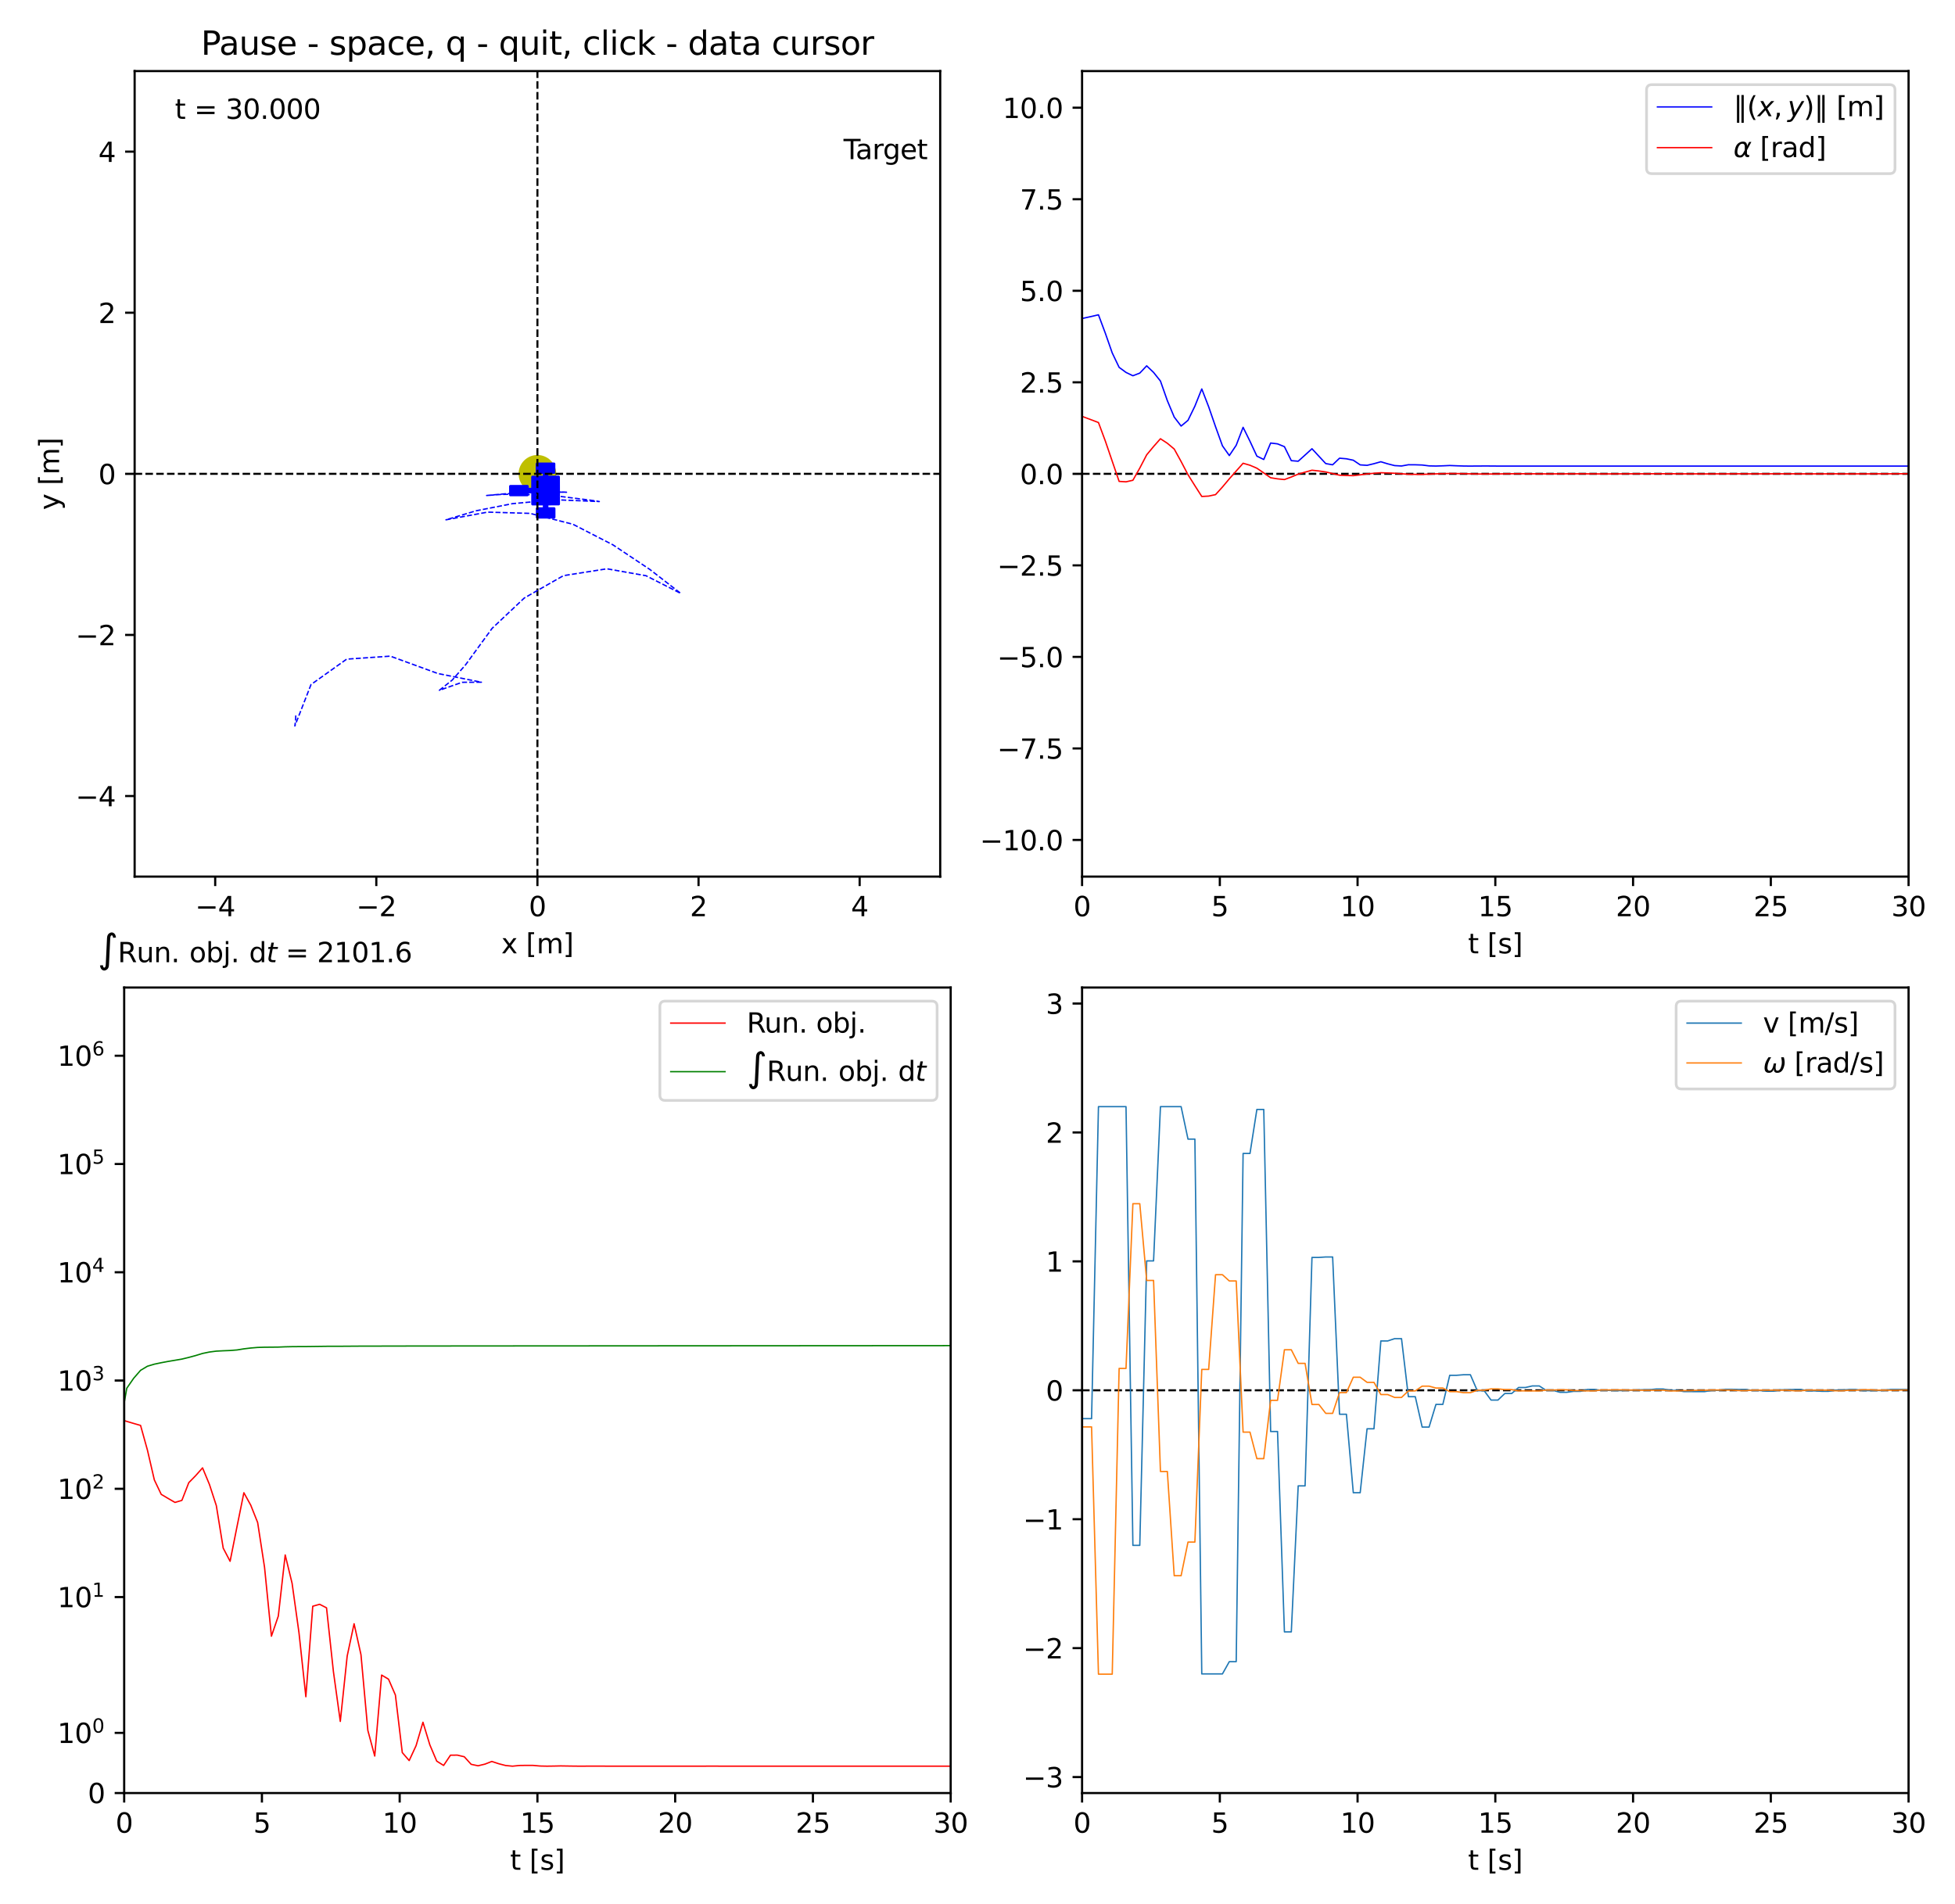 <?xml version="1.0" encoding="utf-8" standalone="no"?>
<!DOCTYPE svg PUBLIC "-//W3C//DTD SVG 1.1//EN"
  "http://www.w3.org/Graphics/SVG/1.1/DTD/svg11.dtd">
<svg xmlns:xlink="http://www.w3.org/1999/xlink" width="720pt" height="701.28pt" viewBox="0 0 720 701.28" xmlns="http://www.w3.org/2000/svg" version="1.1">
 <defs>
  <style type="text/css">*{stroke-linejoin: round; stroke-linecap: butt}</style>
 </defs>
 <g id="figure_1">
  <g id="patch_1">
   <path d="M 0 701.28 
L 720 701.28 
L 720 0 
L 0 0 
z
" style="fill: #ffffff"/>
  </g>
  <g id="axes_1">
   <g id="patch_2">
    <path d="M 49.586 322.862 
L 346.266 322.862 
L 346.266 26.181 
L 49.586 26.181 
z
" style="fill: #ffffff"/>
   </g>
   <g id="patch_3">
    <path d="M 197.926 180.455 
C 199.5 180.455 201.009 179.83 202.122 178.717 
C 203.234 177.604 203.86 176.095 203.86 174.521 
C 203.86 172.948 203.234 171.438 202.122 170.326 
C 201.009 169.213 199.5 168.588 197.926 168.588 
C 196.352 168.588 194.843 169.213 193.73 170.326 
C 192.618 171.438 191.992 172.948 191.992 174.521 
C 191.992 176.095 192.618 177.604 193.73 178.717 
C 194.843 179.83 196.352 180.455 197.926 180.455 
z
" clip-path="url(#p818dad4cf1)" style="fill: #bfbf00; stroke: #bfbf00; stroke-width: 2; stroke-linejoin: miter"/>
   </g>
   <g id="PathCollection_1">
    <defs>
     <path id="m3cfb1449ce" d="M -9.997 1.502 
L -3.766 1.488 
L -3.769 0.424 
L -1.851 0.419 
L -1.841 4.88 
L 2.428 4.87 
L 2.432 6.537 
L -0.161 6.543 
L -0.153 9.716 
L 6.077 9.702 
L 6.069 6.529 
L 3.477 6.535 
L 3.473 4.868 
L 7.742 4.858 
L 7.718 -5.109 
L 3.45 -5.099 
L 3.446 -6.757 
L 6.039 -6.763 
L 6.031 -9.937 
L -0.199 -9.922 
L -0.192 -6.749 
L 2.401 -6.755 
L 2.405 -5.096 
L -1.864 -5.087 
L -1.853 -0.626 
L -3.771 -0.621 
L -3.774 -1.686 
L -10.004 -1.671 
L -9.997 1.502 
z
" style="stroke: #0000ff"/>
    </defs>
    <g clip-path="url(#p818dad4cf1)">
     <use xlink:href="#m3cfb1449ce" x="197.995" y="180.79" style="fill: #0000ff; stroke: #0000ff"/>
    </g>
   </g>
   <g id="matplotlib.axis_1">
    <g id="xtick_1">
     <g id="line2d_1">
      <defs>
       <path id="md87c470856" d="M 0 0 
L 0 3.5 
" style="stroke: #000000; stroke-width: 0.8"/>
      </defs>
      <g>
       <use xlink:href="#md87c470856" x="79.254" y="322.862" style="stroke: #000000; stroke-width: 0.8"/>
      </g>
     </g>
     <g id="text_1">
      <!-- −4 -->
      <g transform="translate(71.883 337.46) scale(0.1 -0.1)">
       <defs>
        <path id="DejaVuSans-2212" d="M 678 2272 
L 4684 2272 
L 4684 1741 
L 678 1741 
L 678 2272 
z
" transform="scale(0.016)"/>
        <path id="DejaVuSans-34" d="M 2419 4116 
L 825 1625 
L 2419 1625 
L 2419 4116 
z
M 2253 4666 
L 3047 4666 
L 3047 1625 
L 3713 1625 
L 3713 1100 
L 3047 1100 
L 3047 0 
L 2419 0 
L 2419 1100 
L 313 1100 
L 313 1709 
L 2253 4666 
z
" transform="scale(0.016)"/>
       </defs>
       <use xlink:href="#DejaVuSans-2212"/>
       <use xlink:href="#DejaVuSans-34" x="83.789"/>
      </g>
     </g>
    </g>
    <g id="xtick_2">
     <g id="line2d_2">
      <g>
       <use xlink:href="#md87c470856" x="138.59" y="322.862" style="stroke: #000000; stroke-width: 0.8"/>
      </g>
     </g>
     <g id="text_2">
      <!-- −2 -->
      <g transform="translate(131.219 337.46) scale(0.1 -0.1)">
       <defs>
        <path id="DejaVuSans-32" d="M 1228 531 
L 3431 531 
L 3431 0 
L 469 0 
L 469 531 
Q 828 903 1448 1529 
Q 2069 2156 2228 2338 
Q 2531 2678 2651 2914 
Q 2772 3150 2772 3378 
Q 2772 3750 2511 3984 
Q 2250 4219 1831 4219 
Q 1534 4219 1204 4116 
Q 875 4013 500 3803 
L 500 4441 
Q 881 4594 1212 4672 
Q 1544 4750 1819 4750 
Q 2544 4750 2975 4387 
Q 3406 4025 3406 3419 
Q 3406 3131 3298 2873 
Q 3191 2616 2906 2266 
Q 2828 2175 2409 1742 
Q 1991 1309 1228 531 
z
" transform="scale(0.016)"/>
       </defs>
       <use xlink:href="#DejaVuSans-2212"/>
       <use xlink:href="#DejaVuSans-32" x="83.789"/>
      </g>
     </g>
    </g>
    <g id="xtick_3">
     <g id="line2d_3">
      <g>
       <use xlink:href="#md87c470856" x="197.926" y="322.862" style="stroke: #000000; stroke-width: 0.8"/>
      </g>
     </g>
     <g id="text_3">
      <!-- 0 -->
      <g transform="translate(194.745 337.46) scale(0.1 -0.1)">
       <defs>
        <path id="DejaVuSans-30" d="M 2034 4250 
Q 1547 4250 1301 3770 
Q 1056 3291 1056 2328 
Q 1056 1369 1301 889 
Q 1547 409 2034 409 
Q 2525 409 2770 889 
Q 3016 1369 3016 2328 
Q 3016 3291 2770 3770 
Q 2525 4250 2034 4250 
z
M 2034 4750 
Q 2819 4750 3233 4129 
Q 3647 3509 3647 2328 
Q 3647 1150 3233 529 
Q 2819 -91 2034 -91 
Q 1250 -91 836 529 
Q 422 1150 422 2328 
Q 422 3509 836 4129 
Q 1250 4750 2034 4750 
z
" transform="scale(0.016)"/>
       </defs>
       <use xlink:href="#DejaVuSans-30"/>
      </g>
     </g>
    </g>
    <g id="xtick_4">
     <g id="line2d_4">
      <g>
       <use xlink:href="#md87c470856" x="257.262" y="322.862" style="stroke: #000000; stroke-width: 0.8"/>
      </g>
     </g>
     <g id="text_4">
      <!-- 2 -->
      <g transform="translate(254.081 337.46) scale(0.1 -0.1)">
       <use xlink:href="#DejaVuSans-32"/>
      </g>
     </g>
    </g>
    <g id="xtick_5">
     <g id="line2d_5">
      <g>
       <use xlink:href="#md87c470856" x="316.598" y="322.862" style="stroke: #000000; stroke-width: 0.8"/>
      </g>
     </g>
     <g id="text_5">
      <!-- 4 -->
      <g transform="translate(313.417 337.46) scale(0.1 -0.1)">
       <use xlink:href="#DejaVuSans-34"/>
      </g>
     </g>
    </g>
    <g id="text_6">
     <!-- x [m] -->
     <g transform="translate(184.606 351.138) scale(0.1 -0.1)">
      <defs>
       <path id="DejaVuSans-78" d="M 3513 3500 
L 2247 1797 
L 3578 0 
L 2900 0 
L 1881 1375 
L 863 0 
L 184 0 
L 1544 1831 
L 300 3500 
L 978 3500 
L 1906 2253 
L 2834 3500 
L 3513 3500 
z
" transform="scale(0.016)"/>
       <path id="DejaVuSans-20" transform="scale(0.016)"/>
       <path id="DejaVuSans-5b" d="M 550 4863 
L 1875 4863 
L 1875 4416 
L 1125 4416 
L 1125 -397 
L 1875 -397 
L 1875 -844 
L 550 -844 
L 550 4863 
z
" transform="scale(0.016)"/>
       <path id="DejaVuSans-6d" d="M 3328 2828 
Q 3544 3216 3844 3400 
Q 4144 3584 4550 3584 
Q 5097 3584 5394 3201 
Q 5691 2819 5691 2113 
L 5691 0 
L 5113 0 
L 5113 2094 
Q 5113 2597 4934 2840 
Q 4756 3084 4391 3084 
Q 3944 3084 3684 2787 
Q 3425 2491 3425 1978 
L 3425 0 
L 2847 0 
L 2847 2094 
Q 2847 2600 2669 2842 
Q 2491 3084 2119 3084 
Q 1678 3084 1418 2786 
Q 1159 2488 1159 1978 
L 1159 0 
L 581 0 
L 581 3500 
L 1159 3500 
L 1159 2956 
Q 1356 3278 1631 3431 
Q 1906 3584 2284 3584 
Q 2666 3584 2933 3390 
Q 3200 3197 3328 2828 
z
" transform="scale(0.016)"/>
       <path id="DejaVuSans-5d" d="M 1947 4863 
L 1947 -844 
L 622 -844 
L 622 -397 
L 1369 -397 
L 1369 4416 
L 622 4416 
L 622 4863 
L 1947 4863 
z
" transform="scale(0.016)"/>
      </defs>
      <use xlink:href="#DejaVuSans-78"/>
      <use xlink:href="#DejaVuSans-20" x="59.18"/>
      <use xlink:href="#DejaVuSans-5b" x="90.967"/>
      <use xlink:href="#DejaVuSans-6d" x="129.98"/>
      <use xlink:href="#DejaVuSans-5d" x="227.393"/>
     </g>
    </g>
   </g>
   <g id="matplotlib.axis_2">
    <g id="ytick_1">
     <g id="line2d_6">
      <defs>
       <path id="m781c830f0d" d="M 0 0 
L -3.5 0 
" style="stroke: #000000; stroke-width: 0.8"/>
      </defs>
      <g>
       <use xlink:href="#m781c830f0d" x="49.586" y="293.193" style="stroke: #000000; stroke-width: 0.8"/>
      </g>
     </g>
     <g id="text_7">
      <!-- −4 -->
      <g transform="translate(27.844 296.993) scale(0.1 -0.1)">
       <use xlink:href="#DejaVuSans-2212"/>
       <use xlink:href="#DejaVuSans-34" x="83.789"/>
      </g>
     </g>
    </g>
    <g id="ytick_2">
     <g id="line2d_7">
      <g>
       <use xlink:href="#m781c830f0d" x="49.586" y="233.857" style="stroke: #000000; stroke-width: 0.8"/>
      </g>
     </g>
     <g id="text_8">
      <!-- −2 -->
      <g transform="translate(27.844 237.657) scale(0.1 -0.1)">
       <use xlink:href="#DejaVuSans-2212"/>
       <use xlink:href="#DejaVuSans-32" x="83.789"/>
      </g>
     </g>
    </g>
    <g id="ytick_3">
     <g id="line2d_8">
      <g>
       <use xlink:href="#m781c830f0d" x="49.586" y="174.521" style="stroke: #000000; stroke-width: 0.8"/>
      </g>
     </g>
     <g id="text_9">
      <!-- 0 -->
      <g transform="translate(36.223 178.321) scale(0.1 -0.1)">
       <use xlink:href="#DejaVuSans-30"/>
      </g>
     </g>
    </g>
    <g id="ytick_4">
     <g id="line2d_9">
      <g>
       <use xlink:href="#m781c830f0d" x="49.586" y="115.185" style="stroke: #000000; stroke-width: 0.8"/>
      </g>
     </g>
     <g id="text_10">
      <!-- 2 -->
      <g transform="translate(36.223 118.984) scale(0.1 -0.1)">
       <use xlink:href="#DejaVuSans-32"/>
      </g>
     </g>
    </g>
    <g id="ytick_5">
     <g id="line2d_10">
      <g>
       <use xlink:href="#m781c830f0d" x="49.586" y="55.849" style="stroke: #000000; stroke-width: 0.8"/>
      </g>
     </g>
     <g id="text_11">
      <!-- 4 -->
      <g transform="translate(36.223 59.648) scale(0.1 -0.1)">
       <use xlink:href="#DejaVuSans-34"/>
      </g>
     </g>
    </g>
    <g id="text_12">
     <!-- y [m] -->
     <g transform="translate(21.764 187.842) rotate(-90) scale(0.1 -0.1)">
      <defs>
       <path id="DejaVuSans-79" d="M 2059 -325 
Q 1816 -950 1584 -1140 
Q 1353 -1331 966 -1331 
L 506 -1331 
L 506 -850 
L 844 -850 
Q 1081 -850 1212 -737 
Q 1344 -625 1503 -206 
L 1606 56 
L 191 3500 
L 800 3500 
L 1894 763 
L 2988 3500 
L 3597 3500 
L 2059 -325 
z
" transform="scale(0.016)"/>
      </defs>
      <use xlink:href="#DejaVuSans-79"/>
      <use xlink:href="#DejaVuSans-20" x="59.18"/>
      <use xlink:href="#DejaVuSans-5b" x="90.967"/>
      <use xlink:href="#DejaVuSans-6d" x="129.98"/>
      <use xlink:href="#DejaVuSans-5d" x="227.393"/>
     </g>
    </g>
   </g>
   <g id="line2d_11">
    <path d="M 49.586 174.521 
L 346.266 174.521 
" clip-path="url(#p818dad4cf1)" style="fill: none; stroke-dasharray: 2.775,1.2; stroke-dashoffset: 0; stroke: #000000; stroke-width: 0.75"/>
   </g>
   <g id="line2d_12">
    <path d="M 197.926 322.862 
L 197.926 26.181 
" clip-path="url(#p818dad4cf1)" style="fill: none; stroke-dasharray: 2.775,1.2; stroke-dashoffset: 0; stroke: #000000; stroke-width: 0.75"/>
   </g>
   <g id="line2d_13">
    <path d="M 108.922 263.525 
L 108.922 263.525 
L 108.922 263.531 
L 108.922 263.587 
L 108.913 264.143 
L 108.81 265.772 
L 108.592 267.388 
L 114.548 252.129 
L 127.669 242.778 
L 143.743 241.672 
L 161.283 248.075 
L 177.284 251.268 
L 170.196 251.302 
L 161.824 254.243 
L 166.552 250.479 
L 171.446 244.887 
L 181.229 231.442 
L 193.089 220.259 
L 207.504 212.025 
L 223.536 209.498 
L 237.913 212.044 
L 250.743 218.577 
L 239.319 209.732 
L 225.743 200.682 
L 210.993 193.088 
L 195.209 189.086 
L 179.57 188.623 
L 164.248 191.456 
L 175.333 188.135 
L 188.699 185.511 
L 204.573 184.066 
L 220.705 184.727 
L 220.016 184.602 
L 217.671 184.255 
L 204.85 182.654 
L 190.971 181.994 
L 184.706 182.1 
L 179.222 182.498 
L 185.668 181.908 
L 193.296 181.415 
L 200.961 181.186 
L 208.63 181.299 
L 208.077 181.27 
L 206.7 181.204 
L 201.22 180.99 
L 195.328 180.905 
L 192.778 180.919 
L 190.563 180.968 
L 192.942 180.903 
L 195.781 180.847 
L 198.74 180.821 
L 201.711 180.835 
L 201.648 180.834 
L 201.281 180.828 
L 199.323 180.805 
L 197.206 180.796 
L 196.276 180.798 
L 195.465 180.804 
L 196.175 180.798 
L 197.038 180.793 
L 197.929 180.791 
L 198.824 180.793 
L 198.885 180.793 
L 198.862 180.793 
L 198.348 180.791 
L 197.785 180.791 
L 197.565 180.791 
L 197.381 180.791 
L 197.51 180.791 
L 197.671 180.791 
L 197.914 180.791 
L 198.165 180.791 
L 198.182 180.791 
L 198.177 180.791 
L 198.071 180.791 
L 197.956 180.791 
L 197.891 180.791 
L 197.83 180.791 
L 197.869 180.791 
L 197.919 180.791 
L 197.919 180.791 
L 197.915 180.791 
L 197.899 180.791 
L 197.882 180.791 
L 197.89 180.791 
L 197.9 180.791 
L 197.93 180.791 
L 197.962 180.791 
L 198.031 180.791 
L 198.104 180.791 
L 198.107 180.791 
L 198.102 180.791 
L 198.033 180.791 
L 197.958 180.791 
L 197.881 180.791 
L 197.804 180.791 
L 197.792 180.79 
L 197.785 180.79 
L 197.834 180.79 
L 197.888 180.79 
L 197.935 180.79 
L 197.981 180.79 
L 197.974 180.79 
L 197.96 180.79 
L 197.914 180.79 
L 197.863 180.79 
L 197.885 180.79 
L 197.913 180.79 
L 197.96 180.79 
L 198.008 180.79 
L 197.981 180.79 
L 197.946 180.79 
L 197.89 180.79 
L 197.833 180.79 
L 197.839 180.79 
L 197.853 180.79 
L 197.893 180.79 
L 197.936 180.791 
L 197.922 180.791 
L 197.902 180.791 
L 197.886 180.791 
L 197.871 180.791 
L 197.915 180.79 
L 197.964 180.79 
L 197.995 180.79 
" clip-path="url(#p818dad4cf1)" style="fill: none; stroke-dasharray: 1.85,0.8; stroke-dashoffset: 0; stroke: #0000ff; stroke-width: 0.5"/>
   </g>
   <g id="patch_4">
    <path d="M 49.586 322.862 
L 49.586 26.181 
" style="fill: none; stroke: #000000; stroke-width: 0.8; stroke-linejoin: miter; stroke-linecap: square"/>
   </g>
   <g id="patch_5">
    <path d="M 346.266 322.862 
L 346.266 26.181 
" style="fill: none; stroke: #000000; stroke-width: 0.8; stroke-linejoin: miter; stroke-linecap: square"/>
   </g>
   <g id="patch_6">
    <path d="M 49.586 322.862 
L 346.266 322.862 
" style="fill: none; stroke: #000000; stroke-width: 0.8; stroke-linejoin: miter; stroke-linecap: square"/>
   </g>
   <g id="patch_7">
    <path d="M 49.586 26.181 
L 346.266 26.181 
" style="fill: none; stroke: #000000; stroke-width: 0.8; stroke-linejoin: miter; stroke-linecap: square"/>
   </g>
   <g id="text_13">
    <!-- Target -->
    <g transform="translate(310.664 58.609) scale(0.1 -0.1)">
     <defs>
      <path id="DejaVuSans-54" d="M -19 4666 
L 3928 4666 
L 3928 4134 
L 2272 4134 
L 2272 0 
L 1638 0 
L 1638 4134 
L -19 4134 
L -19 4666 
z
" transform="scale(0.016)"/>
      <path id="DejaVuSans-61" d="M 2194 1759 
Q 1497 1759 1228 1600 
Q 959 1441 959 1056 
Q 959 750 1161 570 
Q 1363 391 1709 391 
Q 2188 391 2477 730 
Q 2766 1069 2766 1631 
L 2766 1759 
L 2194 1759 
z
M 3341 1997 
L 3341 0 
L 2766 0 
L 2766 531 
Q 2569 213 2275 61 
Q 1981 -91 1556 -91 
Q 1019 -91 701 211 
Q 384 513 384 1019 
Q 384 1609 779 1909 
Q 1175 2209 1959 2209 
L 2766 2209 
L 2766 2266 
Q 2766 2663 2505 2880 
Q 2244 3097 1772 3097 
Q 1472 3097 1187 3025 
Q 903 2953 641 2809 
L 641 3341 
Q 956 3463 1253 3523 
Q 1550 3584 1831 3584 
Q 2591 3584 2966 3190 
Q 3341 2797 3341 1997 
z
" transform="scale(0.016)"/>
      <path id="DejaVuSans-72" d="M 2631 2963 
Q 2534 3019 2420 3045 
Q 2306 3072 2169 3072 
Q 1681 3072 1420 2755 
Q 1159 2438 1159 1844 
L 1159 0 
L 581 0 
L 581 3500 
L 1159 3500 
L 1159 2956 
Q 1341 3275 1631 3429 
Q 1922 3584 2338 3584 
Q 2397 3584 2469 3576 
Q 2541 3569 2628 3553 
L 2631 2963 
z
" transform="scale(0.016)"/>
      <path id="DejaVuSans-67" d="M 2906 1791 
Q 2906 2416 2648 2759 
Q 2391 3103 1925 3103 
Q 1463 3103 1205 2759 
Q 947 2416 947 1791 
Q 947 1169 1205 825 
Q 1463 481 1925 481 
Q 2391 481 2648 825 
Q 2906 1169 2906 1791 
z
M 3481 434 
Q 3481 -459 3084 -895 
Q 2688 -1331 1869 -1331 
Q 1566 -1331 1297 -1286 
Q 1028 -1241 775 -1147 
L 775 -588 
Q 1028 -725 1275 -790 
Q 1522 -856 1778 -856 
Q 2344 -856 2625 -561 
Q 2906 -266 2906 331 
L 2906 616 
Q 2728 306 2450 153 
Q 2172 0 1784 0 
Q 1141 0 747 490 
Q 353 981 353 1791 
Q 353 2603 747 3093 
Q 1141 3584 1784 3584 
Q 2172 3584 2450 3431 
Q 2728 3278 2906 2969 
L 2906 3500 
L 3481 3500 
L 3481 434 
z
" transform="scale(0.016)"/>
      <path id="DejaVuSans-65" d="M 3597 1894 
L 3597 1613 
L 953 1613 
Q 991 1019 1311 708 
Q 1631 397 2203 397 
Q 2534 397 2845 478 
Q 3156 559 3463 722 
L 3463 178 
Q 3153 47 2828 -22 
Q 2503 -91 2169 -91 
Q 1331 -91 842 396 
Q 353 884 353 1716 
Q 353 2575 817 3079 
Q 1281 3584 2069 3584 
Q 2775 3584 3186 3129 
Q 3597 2675 3597 1894 
z
M 3022 2063 
Q 3016 2534 2758 2815 
Q 2500 3097 2075 3097 
Q 1594 3097 1305 2825 
Q 1016 2553 972 2059 
L 3022 2063 
z
" transform="scale(0.016)"/>
      <path id="DejaVuSans-74" d="M 1172 4494 
L 1172 3500 
L 2356 3500 
L 2356 3053 
L 1172 3053 
L 1172 1153 
Q 1172 725 1289 603 
Q 1406 481 1766 481 
L 2356 481 
L 2356 0 
L 1766 0 
Q 1100 0 847 248 
Q 594 497 594 1153 
L 594 3053 
L 172 3053 
L 172 3500 
L 594 3500 
L 594 4494 
L 1172 4494 
z
" transform="scale(0.016)"/>
     </defs>
     <use xlink:href="#DejaVuSans-54"/>
     <use xlink:href="#DejaVuSans-61" x="44.584"/>
     <use xlink:href="#DejaVuSans-72" x="105.863"/>
     <use xlink:href="#DejaVuSans-67" x="145.227"/>
     <use xlink:href="#DejaVuSans-65" x="208.703"/>
     <use xlink:href="#DejaVuSans-74" x="270.227"/>
    </g>
   </g>
   <g id="text_14">
    <!-- t = 30.000 -->
    <g transform="translate(64.42 43.775) scale(0.1 -0.1)">
     <defs>
      <path id="DejaVuSans-3d" d="M 678 2906 
L 4684 2906 
L 4684 2381 
L 678 2381 
L 678 2906 
z
M 678 1631 
L 4684 1631 
L 4684 1100 
L 678 1100 
L 678 1631 
z
" transform="scale(0.016)"/>
      <path id="DejaVuSans-33" d="M 2597 2516 
Q 3050 2419 3304 2112 
Q 3559 1806 3559 1356 
Q 3559 666 3084 287 
Q 2609 -91 1734 -91 
Q 1441 -91 1130 -33 
Q 819 25 488 141 
L 488 750 
Q 750 597 1062 519 
Q 1375 441 1716 441 
Q 2309 441 2620 675 
Q 2931 909 2931 1356 
Q 2931 1769 2642 2001 
Q 2353 2234 1838 2234 
L 1294 2234 
L 1294 2753 
L 1863 2753 
Q 2328 2753 2575 2939 
Q 2822 3125 2822 3475 
Q 2822 3834 2567 4026 
Q 2313 4219 1838 4219 
Q 1578 4219 1281 4162 
Q 984 4106 628 3988 
L 628 4550 
Q 988 4650 1302 4700 
Q 1616 4750 1894 4750 
Q 2613 4750 3031 4423 
Q 3450 4097 3450 3541 
Q 3450 3153 3228 2886 
Q 3006 2619 2597 2516 
z
" transform="scale(0.016)"/>
      <path id="DejaVuSans-2e" d="M 684 794 
L 1344 794 
L 1344 0 
L 684 0 
L 684 794 
z
" transform="scale(0.016)"/>
     </defs>
     <use xlink:href="#DejaVuSans-74"/>
     <use xlink:href="#DejaVuSans-20" x="39.209"/>
     <use xlink:href="#DejaVuSans-3d" x="70.996"/>
     <use xlink:href="#DejaVuSans-20" x="154.785"/>
     <use xlink:href="#DejaVuSans-33" x="186.572"/>
     <use xlink:href="#DejaVuSans-30" x="250.195"/>
     <use xlink:href="#DejaVuSans-2e" x="313.818"/>
     <use xlink:href="#DejaVuSans-30" x="345.605"/>
     <use xlink:href="#DejaVuSans-30" x="409.229"/>
     <use xlink:href="#DejaVuSans-30" x="472.852"/>
    </g>
   </g>
   <g id="text_15">
    <!-- Pause - space, q - quit, click - data cursor -->
    <g transform="translate(74.017 20.181) scale(0.12 -0.12)">
     <defs>
      <path id="DejaVuSans-50" d="M 1259 4147 
L 1259 2394 
L 2053 2394 
Q 2494 2394 2734 2622 
Q 2975 2850 2975 3272 
Q 2975 3691 2734 3919 
Q 2494 4147 2053 4147 
L 1259 4147 
z
M 628 4666 
L 2053 4666 
Q 2838 4666 3239 4311 
Q 3641 3956 3641 3272 
Q 3641 2581 3239 2228 
Q 2838 1875 2053 1875 
L 1259 1875 
L 1259 0 
L 628 0 
L 628 4666 
z
" transform="scale(0.016)"/>
      <path id="DejaVuSans-75" d="M 544 1381 
L 544 3500 
L 1119 3500 
L 1119 1403 
Q 1119 906 1312 657 
Q 1506 409 1894 409 
Q 2359 409 2629 706 
Q 2900 1003 2900 1516 
L 2900 3500 
L 3475 3500 
L 3475 0 
L 2900 0 
L 2900 538 
Q 2691 219 2414 64 
Q 2138 -91 1772 -91 
Q 1169 -91 856 284 
Q 544 659 544 1381 
z
M 1991 3584 
L 1991 3584 
z
" transform="scale(0.016)"/>
      <path id="DejaVuSans-73" d="M 2834 3397 
L 2834 2853 
Q 2591 2978 2328 3040 
Q 2066 3103 1784 3103 
Q 1356 3103 1142 2972 
Q 928 2841 928 2578 
Q 928 2378 1081 2264 
Q 1234 2150 1697 2047 
L 1894 2003 
Q 2506 1872 2764 1633 
Q 3022 1394 3022 966 
Q 3022 478 2636 193 
Q 2250 -91 1575 -91 
Q 1294 -91 989 -36 
Q 684 19 347 128 
L 347 722 
Q 666 556 975 473 
Q 1284 391 1588 391 
Q 1994 391 2212 530 
Q 2431 669 2431 922 
Q 2431 1156 2273 1281 
Q 2116 1406 1581 1522 
L 1381 1569 
Q 847 1681 609 1914 
Q 372 2147 372 2553 
Q 372 3047 722 3315 
Q 1072 3584 1716 3584 
Q 2034 3584 2315 3537 
Q 2597 3491 2834 3397 
z
" transform="scale(0.016)"/>
      <path id="DejaVuSans-2d" d="M 313 2009 
L 1997 2009 
L 1997 1497 
L 313 1497 
L 313 2009 
z
" transform="scale(0.016)"/>
      <path id="DejaVuSans-70" d="M 1159 525 
L 1159 -1331 
L 581 -1331 
L 581 3500 
L 1159 3500 
L 1159 2969 
Q 1341 3281 1617 3432 
Q 1894 3584 2278 3584 
Q 2916 3584 3314 3078 
Q 3713 2572 3713 1747 
Q 3713 922 3314 415 
Q 2916 -91 2278 -91 
Q 1894 -91 1617 61 
Q 1341 213 1159 525 
z
M 3116 1747 
Q 3116 2381 2855 2742 
Q 2594 3103 2138 3103 
Q 1681 3103 1420 2742 
Q 1159 2381 1159 1747 
Q 1159 1113 1420 752 
Q 1681 391 2138 391 
Q 2594 391 2855 752 
Q 3116 1113 3116 1747 
z
" transform="scale(0.016)"/>
      <path id="DejaVuSans-63" d="M 3122 3366 
L 3122 2828 
Q 2878 2963 2633 3030 
Q 2388 3097 2138 3097 
Q 1578 3097 1268 2742 
Q 959 2388 959 1747 
Q 959 1106 1268 751 
Q 1578 397 2138 397 
Q 2388 397 2633 464 
Q 2878 531 3122 666 
L 3122 134 
Q 2881 22 2623 -34 
Q 2366 -91 2075 -91 
Q 1284 -91 818 406 
Q 353 903 353 1747 
Q 353 2603 823 3093 
Q 1294 3584 2113 3584 
Q 2378 3584 2631 3529 
Q 2884 3475 3122 3366 
z
" transform="scale(0.016)"/>
      <path id="DejaVuSans-2c" d="M 750 794 
L 1409 794 
L 1409 256 
L 897 -744 
L 494 -744 
L 750 256 
L 750 794 
z
" transform="scale(0.016)"/>
      <path id="DejaVuSans-71" d="M 947 1747 
Q 947 1113 1208 752 
Q 1469 391 1925 391 
Q 2381 391 2643 752 
Q 2906 1113 2906 1747 
Q 2906 2381 2643 2742 
Q 2381 3103 1925 3103 
Q 1469 3103 1208 2742 
Q 947 2381 947 1747 
z
M 2906 525 
Q 2725 213 2448 61 
Q 2172 -91 1784 -91 
Q 1150 -91 751 415 
Q 353 922 353 1747 
Q 353 2572 751 3078 
Q 1150 3584 1784 3584 
Q 2172 3584 2448 3432 
Q 2725 3281 2906 2969 
L 2906 3500 
L 3481 3500 
L 3481 -1331 
L 2906 -1331 
L 2906 525 
z
" transform="scale(0.016)"/>
      <path id="DejaVuSans-69" d="M 603 3500 
L 1178 3500 
L 1178 0 
L 603 0 
L 603 3500 
z
M 603 4863 
L 1178 4863 
L 1178 4134 
L 603 4134 
L 603 4863 
z
" transform="scale(0.016)"/>
      <path id="DejaVuSans-6c" d="M 603 4863 
L 1178 4863 
L 1178 0 
L 603 0 
L 603 4863 
z
" transform="scale(0.016)"/>
      <path id="DejaVuSans-6b" d="M 581 4863 
L 1159 4863 
L 1159 1991 
L 2875 3500 
L 3609 3500 
L 1753 1863 
L 3688 0 
L 2938 0 
L 1159 1709 
L 1159 0 
L 581 0 
L 581 4863 
z
" transform="scale(0.016)"/>
      <path id="DejaVuSans-64" d="M 2906 2969 
L 2906 4863 
L 3481 4863 
L 3481 0 
L 2906 0 
L 2906 525 
Q 2725 213 2448 61 
Q 2172 -91 1784 -91 
Q 1150 -91 751 415 
Q 353 922 353 1747 
Q 353 2572 751 3078 
Q 1150 3584 1784 3584 
Q 2172 3584 2448 3432 
Q 2725 3281 2906 2969 
z
M 947 1747 
Q 947 1113 1208 752 
Q 1469 391 1925 391 
Q 2381 391 2643 752 
Q 2906 1113 2906 1747 
Q 2906 2381 2643 2742 
Q 2381 3103 1925 3103 
Q 1469 3103 1208 2742 
Q 947 2381 947 1747 
z
" transform="scale(0.016)"/>
      <path id="DejaVuSans-6f" d="M 1959 3097 
Q 1497 3097 1228 2736 
Q 959 2375 959 1747 
Q 959 1119 1226 758 
Q 1494 397 1959 397 
Q 2419 397 2687 759 
Q 2956 1122 2956 1747 
Q 2956 2369 2687 2733 
Q 2419 3097 1959 3097 
z
M 1959 3584 
Q 2709 3584 3137 3096 
Q 3566 2609 3566 1747 
Q 3566 888 3137 398 
Q 2709 -91 1959 -91 
Q 1206 -91 779 398 
Q 353 888 353 1747 
Q 353 2609 779 3096 
Q 1206 3584 1959 3584 
z
" transform="scale(0.016)"/>
     </defs>
     <use xlink:href="#DejaVuSans-50"/>
     <use xlink:href="#DejaVuSans-61" x="55.803"/>
     <use xlink:href="#DejaVuSans-75" x="117.082"/>
     <use xlink:href="#DejaVuSans-73" x="180.461"/>
     <use xlink:href="#DejaVuSans-65" x="232.561"/>
     <use xlink:href="#DejaVuSans-20" x="294.084"/>
     <use xlink:href="#DejaVuSans-2d" x="325.871"/>
     <use xlink:href="#DejaVuSans-20" x="361.955"/>
     <use xlink:href="#DejaVuSans-73" x="393.742"/>
     <use xlink:href="#DejaVuSans-70" x="445.842"/>
     <use xlink:href="#DejaVuSans-61" x="509.318"/>
     <use xlink:href="#DejaVuSans-63" x="570.598"/>
     <use xlink:href="#DejaVuSans-65" x="625.578"/>
     <use xlink:href="#DejaVuSans-2c" x="687.102"/>
     <use xlink:href="#DejaVuSans-20" x="718.889"/>
     <use xlink:href="#DejaVuSans-71" x="750.676"/>
     <use xlink:href="#DejaVuSans-20" x="814.152"/>
     <use xlink:href="#DejaVuSans-2d" x="845.939"/>
     <use xlink:href="#DejaVuSans-20" x="882.023"/>
     <use xlink:href="#DejaVuSans-71" x="913.811"/>
     <use xlink:href="#DejaVuSans-75" x="977.287"/>
     <use xlink:href="#DejaVuSans-69" x="1040.666"/>
     <use xlink:href="#DejaVuSans-74" x="1068.449"/>
     <use xlink:href="#DejaVuSans-2c" x="1107.658"/>
     <use xlink:href="#DejaVuSans-20" x="1139.445"/>
     <use xlink:href="#DejaVuSans-63" x="1171.232"/>
     <use xlink:href="#DejaVuSans-6c" x="1226.213"/>
     <use xlink:href="#DejaVuSans-69" x="1253.996"/>
     <use xlink:href="#DejaVuSans-63" x="1281.779"/>
     <use xlink:href="#DejaVuSans-6b" x="1336.76"/>
     <use xlink:href="#DejaVuSans-20" x="1394.67"/>
     <use xlink:href="#DejaVuSans-2d" x="1426.457"/>
     <use xlink:href="#DejaVuSans-20" x="1462.541"/>
     <use xlink:href="#DejaVuSans-64" x="1494.328"/>
     <use xlink:href="#DejaVuSans-61" x="1557.805"/>
     <use xlink:href="#DejaVuSans-74" x="1619.084"/>
     <use xlink:href="#DejaVuSans-61" x="1658.293"/>
     <use xlink:href="#DejaVuSans-20" x="1719.572"/>
     <use xlink:href="#DejaVuSans-63" x="1751.359"/>
     <use xlink:href="#DejaVuSans-75" x="1806.34"/>
     <use xlink:href="#DejaVuSans-72" x="1869.719"/>
     <use xlink:href="#DejaVuSans-73" x="1910.832"/>
     <use xlink:href="#DejaVuSans-6f" x="1962.932"/>
     <use xlink:href="#DejaVuSans-72" x="2024.113"/>
    </g>
   </g>
  </g>
  <g id="axes_2">
   <g id="patch_8">
    <path d="M 398.512 322.862 
L 702.9 322.862 
L 702.9 26.181 
L 398.512 26.181 
z
" style="fill: #ffffff"/>
   </g>
   <g id="matplotlib.axis_3">
    <g id="xtick_6">
     <g id="line2d_14">
      <g>
       <use xlink:href="#md87c470856" x="398.512" y="322.862" style="stroke: #000000; stroke-width: 0.8"/>
      </g>
     </g>
     <g id="text_16">
      <!-- 0 -->
      <g transform="translate(395.331 337.46) scale(0.1 -0.1)">
       <use xlink:href="#DejaVuSans-30"/>
      </g>
     </g>
    </g>
    <g id="xtick_7">
     <g id="line2d_15">
      <g>
       <use xlink:href="#md87c470856" x="449.243" y="322.862" style="stroke: #000000; stroke-width: 0.8"/>
      </g>
     </g>
     <g id="text_17">
      <!-- 5 -->
      <g transform="translate(446.062 337.46) scale(0.1 -0.1)">
       <defs>
        <path id="DejaVuSans-35" d="M 691 4666 
L 3169 4666 
L 3169 4134 
L 1269 4134 
L 1269 2991 
Q 1406 3038 1543 3061 
Q 1681 3084 1819 3084 
Q 2600 3084 3056 2656 
Q 3513 2228 3513 1497 
Q 3513 744 3044 326 
Q 2575 -91 1722 -91 
Q 1428 -91 1123 -41 
Q 819 9 494 109 
L 494 744 
Q 775 591 1075 516 
Q 1375 441 1709 441 
Q 2250 441 2565 725 
Q 2881 1009 2881 1497 
Q 2881 1984 2565 2268 
Q 2250 2553 1709 2553 
Q 1456 2553 1204 2497 
Q 953 2441 691 2322 
L 691 4666 
z
" transform="scale(0.016)"/>
       </defs>
       <use xlink:href="#DejaVuSans-35"/>
      </g>
     </g>
    </g>
    <g id="xtick_8">
     <g id="line2d_16">
      <g>
       <use xlink:href="#md87c470856" x="499.975" y="322.862" style="stroke: #000000; stroke-width: 0.8"/>
      </g>
     </g>
     <g id="text_18">
      <!-- 10 -->
      <g transform="translate(493.612 337.46) scale(0.1 -0.1)">
       <defs>
        <path id="DejaVuSans-31" d="M 794 531 
L 1825 531 
L 1825 4091 
L 703 3866 
L 703 4441 
L 1819 4666 
L 2450 4666 
L 2450 531 
L 3481 531 
L 3481 0 
L 794 0 
L 794 531 
z
" transform="scale(0.016)"/>
       </defs>
       <use xlink:href="#DejaVuSans-31"/>
       <use xlink:href="#DejaVuSans-30" x="63.623"/>
      </g>
     </g>
    </g>
    <g id="xtick_9">
     <g id="line2d_17">
      <g>
       <use xlink:href="#md87c470856" x="550.706" y="322.862" style="stroke: #000000; stroke-width: 0.8"/>
      </g>
     </g>
     <g id="text_19">
      <!-- 15 -->
      <g transform="translate(544.343 337.46) scale(0.1 -0.1)">
       <use xlink:href="#DejaVuSans-31"/>
       <use xlink:href="#DejaVuSans-35" x="63.623"/>
      </g>
     </g>
    </g>
    <g id="xtick_10">
     <g id="line2d_18">
      <g>
       <use xlink:href="#md87c470856" x="601.437" y="322.862" style="stroke: #000000; stroke-width: 0.8"/>
      </g>
     </g>
     <g id="text_20">
      <!-- 20 -->
      <g transform="translate(595.075 337.46) scale(0.1 -0.1)">
       <use xlink:href="#DejaVuSans-32"/>
       <use xlink:href="#DejaVuSans-30" x="63.623"/>
      </g>
     </g>
    </g>
    <g id="xtick_11">
     <g id="line2d_19">
      <g>
       <use xlink:href="#md87c470856" x="652.169" y="322.862" style="stroke: #000000; stroke-width: 0.8"/>
      </g>
     </g>
     <g id="text_21">
      <!-- 25 -->
      <g transform="translate(645.806 337.46) scale(0.1 -0.1)">
       <use xlink:href="#DejaVuSans-32"/>
       <use xlink:href="#DejaVuSans-35" x="63.623"/>
      </g>
     </g>
    </g>
    <g id="xtick_12">
     <g id="line2d_20">
      <g>
       <use xlink:href="#md87c470856" x="702.9" y="322.862" style="stroke: #000000; stroke-width: 0.8"/>
      </g>
     </g>
     <g id="text_22">
      <!-- 30 -->
      <g transform="translate(696.538 337.46) scale(0.1 -0.1)">
       <use xlink:href="#DejaVuSans-33"/>
       <use xlink:href="#DejaVuSans-30" x="63.623"/>
      </g>
     </g>
    </g>
    <g id="text_23">
     <!-- t [s] -->
     <g transform="translate(540.65 351.138) scale(0.1 -0.1)">
      <use xlink:href="#DejaVuSans-74"/>
      <use xlink:href="#DejaVuSans-20" x="39.209"/>
      <use xlink:href="#DejaVuSans-5b" x="70.996"/>
      <use xlink:href="#DejaVuSans-73" x="110.01"/>
      <use xlink:href="#DejaVuSans-5d" x="162.109"/>
     </g>
    </g>
   </g>
   <g id="matplotlib.axis_4">
    <g id="ytick_6">
     <g id="line2d_21">
      <g>
       <use xlink:href="#m781c830f0d" x="398.512" y="309.376" style="stroke: #000000; stroke-width: 0.8"/>
      </g>
     </g>
     <g id="text_24">
      <!-- −10.0 -->
      <g transform="translate(360.867 313.175) scale(0.1 -0.1)">
       <use xlink:href="#DejaVuSans-2212"/>
       <use xlink:href="#DejaVuSans-31" x="83.789"/>
       <use xlink:href="#DejaVuSans-30" x="147.412"/>
       <use xlink:href="#DejaVuSans-2e" x="211.035"/>
       <use xlink:href="#DejaVuSans-30" x="242.822"/>
      </g>
     </g>
    </g>
    <g id="ytick_7">
     <g id="line2d_22">
      <g>
       <use xlink:href="#m781c830f0d" x="398.512" y="275.662" style="stroke: #000000; stroke-width: 0.8"/>
      </g>
     </g>
     <g id="text_25">
      <!-- −7.5 -->
      <g transform="translate(367.229 279.462) scale(0.1 -0.1)">
       <defs>
        <path id="DejaVuSans-37" d="M 525 4666 
L 3525 4666 
L 3525 4397 
L 1831 0 
L 1172 0 
L 2766 4134 
L 525 4134 
L 525 4666 
z
" transform="scale(0.016)"/>
       </defs>
       <use xlink:href="#DejaVuSans-2212"/>
       <use xlink:href="#DejaVuSans-37" x="83.789"/>
       <use xlink:href="#DejaVuSans-2e" x="147.412"/>
       <use xlink:href="#DejaVuSans-35" x="179.199"/>
      </g>
     </g>
    </g>
    <g id="ytick_8">
     <g id="line2d_23">
      <g>
       <use xlink:href="#m781c830f0d" x="398.512" y="241.949" style="stroke: #000000; stroke-width: 0.8"/>
      </g>
     </g>
     <g id="text_26">
      <!-- −5.0 -->
      <g transform="translate(367.229 245.748) scale(0.1 -0.1)">
       <use xlink:href="#DejaVuSans-2212"/>
       <use xlink:href="#DejaVuSans-35" x="83.789"/>
       <use xlink:href="#DejaVuSans-2e" x="147.412"/>
       <use xlink:href="#DejaVuSans-30" x="179.199"/>
      </g>
     </g>
    </g>
    <g id="ytick_9">
     <g id="line2d_24">
      <g>
       <use xlink:href="#m781c830f0d" x="398.512" y="208.235" style="stroke: #000000; stroke-width: 0.8"/>
      </g>
     </g>
     <g id="text_27">
      <!-- −2.5 -->
      <g transform="translate(367.229 212.034) scale(0.1 -0.1)">
       <use xlink:href="#DejaVuSans-2212"/>
       <use xlink:href="#DejaVuSans-32" x="83.789"/>
       <use xlink:href="#DejaVuSans-2e" x="147.412"/>
       <use xlink:href="#DejaVuSans-35" x="179.199"/>
      </g>
     </g>
    </g>
    <g id="ytick_10">
     <g id="line2d_25">
      <g>
       <use xlink:href="#m781c830f0d" x="398.512" y="174.521" style="stroke: #000000; stroke-width: 0.8"/>
      </g>
     </g>
     <g id="text_28">
      <!-- 0.0 -->
      <g transform="translate(375.609 178.321) scale(0.1 -0.1)">
       <use xlink:href="#DejaVuSans-30"/>
       <use xlink:href="#DejaVuSans-2e" x="63.623"/>
       <use xlink:href="#DejaVuSans-30" x="95.41"/>
      </g>
     </g>
    </g>
    <g id="ytick_11">
     <g id="line2d_26">
      <g>
       <use xlink:href="#m781c830f0d" x="398.512" y="140.808" style="stroke: #000000; stroke-width: 0.8"/>
      </g>
     </g>
     <g id="text_29">
      <!-- 2.5 -->
      <g transform="translate(375.609 144.607) scale(0.1 -0.1)">
       <use xlink:href="#DejaVuSans-32"/>
       <use xlink:href="#DejaVuSans-2e" x="63.623"/>
       <use xlink:href="#DejaVuSans-35" x="95.41"/>
      </g>
     </g>
    </g>
    <g id="ytick_12">
     <g id="line2d_27">
      <g>
       <use xlink:href="#m781c830f0d" x="398.512" y="107.094" style="stroke: #000000; stroke-width: 0.8"/>
      </g>
     </g>
     <g id="text_30">
      <!-- 5.0 -->
      <g transform="translate(375.609 110.893) scale(0.1 -0.1)">
       <use xlink:href="#DejaVuSans-35"/>
       <use xlink:href="#DejaVuSans-2e" x="63.623"/>
       <use xlink:href="#DejaVuSans-30" x="95.41"/>
      </g>
     </g>
    </g>
    <g id="ytick_13">
     <g id="line2d_28">
      <g>
       <use xlink:href="#m781c830f0d" x="398.512" y="73.38" style="stroke: #000000; stroke-width: 0.8"/>
      </g>
     </g>
     <g id="text_31">
      <!-- 7.5 -->
      <g transform="translate(375.609 77.179) scale(0.1 -0.1)">
       <use xlink:href="#DejaVuSans-37"/>
       <use xlink:href="#DejaVuSans-2e" x="63.623"/>
       <use xlink:href="#DejaVuSans-35" x="95.41"/>
      </g>
     </g>
    </g>
    <g id="ytick_14">
     <g id="line2d_29">
      <g>
       <use xlink:href="#m781c830f0d" x="398.512" y="39.667" style="stroke: #000000; stroke-width: 0.8"/>
      </g>
     </g>
     <g id="text_32">
      <!-- 10.0 -->
      <g transform="translate(369.246 43.466) scale(0.1 -0.1)">
       <use xlink:href="#DejaVuSans-31"/>
       <use xlink:href="#DejaVuSans-30" x="63.623"/>
       <use xlink:href="#DejaVuSans-2e" x="127.246"/>
       <use xlink:href="#DejaVuSans-30" x="159.033"/>
      </g>
     </g>
    </g>
   </g>
   <g id="line2d_30">
    <path d="M 398.512 174.521 
L 702.9 174.521 
" clip-path="url(#p626910aebe)" style="fill: none; stroke-dasharray: 2.775,1.2; stroke-dashoffset: 0; stroke: #000000; stroke-width: 0.75"/>
   </g>
   <g id="line2d_31">
    <path d="M 398.512 117.307 
L 398.513 117.307 
L 398.523 117.305 
L 398.609 117.287 
L 399.474 117.106 
L 402.011 116.545 
L 404.548 115.949 
L 407.084 122.745 
L 409.621 129.997 
L 412.157 135.301 
L 414.694 137.169 
L 417.23 138.397 
L 419.767 137.415 
L 422.304 134.742 
L 424.84 137.166 
L 427.377 140.347 
L 429.913 147.558 
L 432.45 153.615 
L 434.986 156.927 
L 437.523 154.816 
L 440.06 149.596 
L 442.596 143.258 
L 445.133 149.82 
L 447.669 157.164 
L 450.206 164.201 
L 452.742 167.787 
L 455.279 164 
L 457.816 157.387 
L 460.352 162.532 
L 462.889 167.999 
L 465.425 169.234 
L 467.962 163.176 
L 470.498 163.484 
L 473.035 164.515 
L 475.571 169.666 
L 478.108 169.881 
L 480.645 167.595 
L 483.181 165.279 
L 485.718 168.016 
L 488.254 170.747 
L 490.791 171.193 
L 493.327 168.762 
L 495.864 168.981 
L 498.401 169.508 
L 500.937 171.222 
L 503.474 171.389 
L 506.01 170.789 
L 508.547 170.073 
L 511.083 170.841 
L 513.62 171.485 
L 516.157 171.634 
L 518.693 171.175 
L 521.23 171.19 
L 523.766 171.274 
L 526.303 171.595 
L 528.839 171.65 
L 531.376 171.571 
L 533.913 171.454 
L 536.449 171.559 
L 538.986 171.642 
L 541.522 171.671 
L 544.059 171.641 
L 546.595 171.637 
L 549.132 171.639 
L 551.669 171.665 
L 554.205 171.671 
L 556.742 171.667 
L 559.278 171.661 
L 561.815 171.665 
L 564.351 171.669 
L 566.888 171.672 
L 569.425 171.669 
L 571.961 171.669 
L 574.498 171.669 
L 577.034 171.671 
L 579.571 171.671 
L 582.107 171.671 
L 584.644 171.671 
L 587.18 171.671 
L 589.717 171.671 
L 592.254 171.671 
L 594.79 171.671 
L 597.327 171.671 
L 599.863 171.671 
L 602.4 171.671 
L 604.936 171.671 
L 607.473 171.671 
L 610.01 171.671 
L 612.546 171.671 
L 615.083 171.67 
L 617.619 171.67 
L 620.156 171.67 
L 622.692 171.671 
L 625.229 171.672 
L 627.766 171.672 
L 630.302 171.671 
L 632.839 171.671 
L 635.375 171.671 
L 637.912 171.671 
L 640.448 171.672 
L 642.985 171.672 
L 645.522 171.672 
L 648.058 171.672 
L 650.595 171.672 
L 653.131 171.672 
L 655.668 171.672 
L 658.204 171.672 
L 660.741 171.672 
L 663.278 171.672 
L 665.814 171.671 
L 668.351 171.672 
L 670.887 171.672 
L 673.424 171.672 
L 675.96 171.671 
L 678.497 171.671 
L 681.034 171.672 
L 683.57 171.672 
L 686.107 171.672 
L 688.643 171.672 
L 691.18 171.672 
L 693.716 171.672 
L 696.253 171.672 
L 698.789 171.672 
L 701.326 171.672 
L 702.9 171.672 
" clip-path="url(#p626910aebe)" style="fill: none; stroke: #0000ff; stroke-width: 0.5; stroke-linecap: square"/>
   </g>
   <g id="line2d_32">
    <path d="M 398.512 153.349 
L 398.513 153.349 
L 398.523 153.353 
L 398.609 153.385 
L 399.474 153.712 
L 402.011 154.669 
L 404.548 155.627 
L 407.084 162.46 
L 409.621 169.883 
L 412.157 177.306 
L 414.694 177.463 
L 417.23 176.891 
L 419.767 172.405 
L 422.304 167.526 
L 424.84 164.47 
L 427.377 161.597 
L 429.913 163.265 
L 432.45 165.388 
L 434.986 169.989 
L 437.523 174.838 
L 440.06 178.888 
L 442.596 182.857 
L 445.133 182.723 
L 447.669 182.178 
L 450.206 179.381 
L 452.742 176.359 
L 455.279 173.485 
L 457.816 170.626 
L 460.352 171.36 
L 462.889 172.455 
L 465.425 174.179 
L 467.962 175.967 
L 470.498 176.369 
L 473.035 176.631 
L 475.571 175.692 
L 478.108 174.632 
L 480.645 173.896 
L 483.181 173.192 
L 485.718 173.465 
L 488.254 173.837 
L 490.791 174.419 
L 493.327 175.022 
L 495.864 175.132 
L 498.401 175.192 
L 500.937 174.887 
L 503.474 174.546 
L 506.01 174.327 
L 508.547 174.119 
L 511.083 174.202 
L 513.62 174.313 
L 516.157 174.494 
L 518.693 174.681 
L 521.23 174.712 
L 523.766 174.728 
L 526.303 174.631 
L 528.839 174.523 
L 531.376 174.46 
L 533.913 174.401 
L 536.449 174.427 
L 538.986 174.462 
L 541.522 174.522 
L 544.059 174.584 
L 546.595 174.589 
L 549.132 174.587 
L 551.669 174.554 
L 554.205 174.518 
L 556.742 174.498 
L 559.278 174.48 
L 561.815 174.493 
L 564.351 174.508 
L 566.888 174.523 
L 569.425 174.54 
L 571.961 174.535 
L 574.498 174.529 
L 577.034 174.517 
L 579.571 174.505 
L 582.107 174.511 
L 584.644 174.519 
L 587.18 174.533 
L 589.717 174.548 
L 592.254 174.542 
L 594.79 174.533 
L 597.327 174.524 
L 599.863 174.514 
L 602.4 174.507 
L 604.936 174.501 
L 607.473 174.499 
L 610.01 174.498 
L 612.546 174.494 
L 615.083 174.491 
L 617.619 174.504 
L 620.156 174.52 
L 622.692 174.529 
L 625.229 174.538 
L 627.766 174.539 
L 630.302 174.539 
L 632.839 174.532 
L 635.375 174.525 
L 637.912 174.518 
L 640.448 174.512 
L 642.985 174.517 
L 645.522 174.525 
L 648.058 174.523 
L 650.595 174.52 
L 653.131 174.517 
L 655.668 174.514 
L 658.204 174.511 
L 660.741 174.508 
L 663.278 174.519 
L 665.814 174.531 
L 668.351 174.528 
L 670.887 174.522 
L 673.424 174.519 
L 675.96 174.517 
L 678.497 174.527 
L 681.034 174.538 
L 683.57 174.537 
L 686.107 174.534 
L 688.643 174.522 
L 691.18 174.51 
L 693.716 174.506 
L 696.253 174.503 
L 698.789 174.499 
L 701.326 174.495 
L 702.9 174.49 
" clip-path="url(#p626910aebe)" style="fill: none; stroke: #ff0000; stroke-width: 0.5; stroke-linecap: square"/>
   </g>
   <g id="patch_9">
    <path d="M 398.512 322.862 
L 398.512 26.181 
" style="fill: none; stroke: #000000; stroke-width: 0.8; stroke-linejoin: miter; stroke-linecap: square"/>
   </g>
   <g id="patch_10">
    <path d="M 702.9 322.862 
L 702.9 26.181 
" style="fill: none; stroke: #000000; stroke-width: 0.8; stroke-linejoin: miter; stroke-linecap: square"/>
   </g>
   <g id="patch_11">
    <path d="M 398.512 322.862 
L 702.9 322.862 
" style="fill: none; stroke: #000000; stroke-width: 0.8; stroke-linejoin: miter; stroke-linecap: square"/>
   </g>
   <g id="patch_12">
    <path d="M 398.512 26.181 
L 702.9 26.181 
" style="fill: none; stroke: #000000; stroke-width: 0.8; stroke-linejoin: miter; stroke-linecap: square"/>
   </g>
   <g id="legend_1">
    <g id="patch_13">
     <path d="M 608.4 63.959 
L 695.9 63.959 
Q 697.9 63.959 697.9 61.959 
L 697.9 33.181 
Q 697.9 31.181 695.9 31.181 
L 608.4 31.181 
Q 606.4 31.181 606.4 33.181 
L 606.4 61.959 
Q 606.4 63.959 608.4 63.959 
z
" style="fill: #ffffff; opacity: 0.8; stroke: #cccccc; stroke-linejoin: miter"/>
    </g>
    <g id="line2d_33">
     <path d="M 610.4 39.381 
L 620.4 39.381 
L 630.4 39.381 
" style="fill: none; stroke: #0000ff; stroke-width: 0.5; stroke-linecap: square"/>
    </g>
    <g id="text_33">
     <!-- $\Vert(x,y)\Vert$ [m] -->
     <g transform="translate(638.4 42.881) scale(0.1 -0.1)">
      <defs>
       <path id="DejaVuSans-2016" d="M 1344 4891 
L 1344 -1509 
L 813 -1509 
L 813 4891 
L 1344 4891 
z
M 2376 4891 
L 2376 -1509 
L 1845 -1509 
L 1845 4891 
L 2376 4891 
z
" transform="scale(0.016)"/>
       <path id="DejaVuSans-28" d="M 1984 4856 
Q 1566 4138 1362 3434 
Q 1159 2731 1159 2009 
Q 1159 1288 1364 580 
Q 1569 -128 1984 -844 
L 1484 -844 
Q 1016 -109 783 600 
Q 550 1309 550 2009 
Q 550 2706 781 3412 
Q 1013 4119 1484 4856 
L 1984 4856 
z
" transform="scale(0.016)"/>
       <path id="DejaVuSans-Oblique-78" d="M 3841 3500 
L 2234 1784 
L 3219 0 
L 2559 0 
L 1819 1388 
L 531 0 
L -166 0 
L 1556 1844 
L 641 3500 
L 1300 3500 
L 1972 2234 
L 3144 3500 
L 3841 3500 
z
" transform="scale(0.016)"/>
       <path id="DejaVuSans-Oblique-79" d="M 1588 -325 
Q 1188 -997 936 -1164 
Q 684 -1331 294 -1331 
L -159 -1331 
L -63 -850 
L 269 -850 
Q 509 -850 678 -719 
Q 847 -588 1056 -206 
L 1234 128 
L 459 3500 
L 1069 3500 
L 1650 819 
L 3256 3500 
L 3859 3500 
L 1588 -325 
z
" transform="scale(0.016)"/>
       <path id="DejaVuSans-29" d="M 513 4856 
L 1013 4856 
Q 1481 4119 1714 3412 
Q 1947 2706 1947 2009 
Q 1947 1309 1714 600 
Q 1481 -109 1013 -844 
L 513 -844 
Q 928 -128 1133 580 
Q 1338 1288 1338 2009 
Q 1338 2731 1133 3434 
Q 928 4138 513 4856 
z
" transform="scale(0.016)"/>
      </defs>
      <use xlink:href="#DejaVuSans-2016" transform="translate(0 0.578)"/>
      <use xlink:href="#DejaVuSans-28" transform="translate(50 0.578)"/>
      <use xlink:href="#DejaVuSans-Oblique-78" transform="translate(89.014 0.578)"/>
      <use xlink:href="#DejaVuSans-2c" transform="translate(148.193 0.578)"/>
      <use xlink:href="#DejaVuSans-Oblique-79" transform="translate(199.463 0.578)"/>
      <use xlink:href="#DejaVuSans-29" transform="translate(258.643 0.578)"/>
      <use xlink:href="#DejaVuSans-2016" transform="translate(297.656 0.578)"/>
      <use xlink:href="#DejaVuSans-20" transform="translate(347.656 0.578)"/>
      <use xlink:href="#DejaVuSans-5b" transform="translate(379.443 0.578)"/>
      <use xlink:href="#DejaVuSans-6d" transform="translate(418.457 0.578)"/>
      <use xlink:href="#DejaVuSans-5d" transform="translate(515.869 0.578)"/>
     </g>
    </g>
    <g id="line2d_34">
     <path d="M 610.4 54.38 
L 620.4 54.38 
L 630.4 54.38 
" style="fill: none; stroke: #ff0000; stroke-width: 0.5; stroke-linecap: square"/>
    </g>
    <g id="text_34">
     <!-- $\alpha$ [rad] -->
     <g transform="translate(638.4 57.88) scale(0.1 -0.1)">
      <defs>
       <path id="DejaVuSans-Oblique-3b1" d="M 2619 1628 
L 2622 2350 
Q 2625 3088 2069 3091 
Q 1653 3094 1394 2747 
Q 1069 2319 959 1747 
Q 825 1059 994 731 
Q 1169 397 1547 397 
Q 1966 397 2319 1063 
L 2619 1628 
z
M 2166 3578 
Q 3141 3594 3128 2584 
Q 3128 2584 3616 3500 
L 4128 3500 
L 3119 1603 
L 3109 919 
Q 3109 766 3194 638 
Q 3291 488 3391 488 
L 3669 488 
L 3575 0 
L 3228 0 
Q 2934 0 2722 263 
Q 2622 394 2619 669 
Q 2416 334 2066 50 
Q 1900 -81 1453 -78 
Q 722 -72 456 397 
Q 184 884 353 1747 
Q 534 2675 1009 3097 
Q 1544 3569 2166 3578 
z
" transform="scale(0.016)"/>
      </defs>
      <use xlink:href="#DejaVuSans-Oblique-3b1" transform="translate(0 0.016)"/>
      <use xlink:href="#DejaVuSans-20" transform="translate(65.918 0.016)"/>
      <use xlink:href="#DejaVuSans-5b" transform="translate(97.705 0.016)"/>
      <use xlink:href="#DejaVuSans-72" transform="translate(136.719 0.016)"/>
      <use xlink:href="#DejaVuSans-61" transform="translate(177.832 0.016)"/>
      <use xlink:href="#DejaVuSans-64" transform="translate(239.111 0.016)"/>
      <use xlink:href="#DejaVuSans-5d" transform="translate(302.588 0.016)"/>
     </g>
    </g>
   </g>
  </g>
  <g id="axes_3">
   <g id="patch_14">
    <path d="M 45.732 660.411 
L 350.12 660.411 
L 350.12 363.731 
L 45.732 363.731 
z
" style="fill: #ffffff"/>
   </g>
   <g id="matplotlib.axis_5">
    <g id="xtick_13">
     <g id="line2d_35">
      <g>
       <use xlink:href="#md87c470856" x="45.732" y="660.411" style="stroke: #000000; stroke-width: 0.8"/>
      </g>
     </g>
     <g id="text_35">
      <!-- 0 -->
      <g transform="translate(42.551 675.009) scale(0.1 -0.1)">
       <use xlink:href="#DejaVuSans-30"/>
      </g>
     </g>
    </g>
    <g id="xtick_14">
     <g id="line2d_36">
      <g>
       <use xlink:href="#md87c470856" x="96.463" y="660.411" style="stroke: #000000; stroke-width: 0.8"/>
      </g>
     </g>
     <g id="text_36">
      <!-- 5 -->
      <g transform="translate(93.282 675.009) scale(0.1 -0.1)">
       <use xlink:href="#DejaVuSans-35"/>
      </g>
     </g>
    </g>
    <g id="xtick_15">
     <g id="line2d_37">
      <g>
       <use xlink:href="#md87c470856" x="147.195" y="660.411" style="stroke: #000000; stroke-width: 0.8"/>
      </g>
     </g>
     <g id="text_37">
      <!-- 10 -->
      <g transform="translate(140.832 675.009) scale(0.1 -0.1)">
       <use xlink:href="#DejaVuSans-31"/>
       <use xlink:href="#DejaVuSans-30" x="63.623"/>
      </g>
     </g>
    </g>
    <g id="xtick_16">
     <g id="line2d_38">
      <g>
       <use xlink:href="#md87c470856" x="197.926" y="660.411" style="stroke: #000000; stroke-width: 0.8"/>
      </g>
     </g>
     <g id="text_38">
      <!-- 15 -->
      <g transform="translate(191.563 675.009) scale(0.1 -0.1)">
       <use xlink:href="#DejaVuSans-31"/>
       <use xlink:href="#DejaVuSans-35" x="63.623"/>
      </g>
     </g>
    </g>
    <g id="xtick_17">
     <g id="line2d_39">
      <g>
       <use xlink:href="#md87c470856" x="248.657" y="660.411" style="stroke: #000000; stroke-width: 0.8"/>
      </g>
     </g>
     <g id="text_39">
      <!-- 20 -->
      <g transform="translate(242.295 675.009) scale(0.1 -0.1)">
       <use xlink:href="#DejaVuSans-32"/>
       <use xlink:href="#DejaVuSans-30" x="63.623"/>
      </g>
     </g>
    </g>
    <g id="xtick_18">
     <g id="line2d_40">
      <g>
       <use xlink:href="#md87c470856" x="299.389" y="660.411" style="stroke: #000000; stroke-width: 0.8"/>
      </g>
     </g>
     <g id="text_40">
      <!-- 25 -->
      <g transform="translate(293.026 675.009) scale(0.1 -0.1)">
       <use xlink:href="#DejaVuSans-32"/>
       <use xlink:href="#DejaVuSans-35" x="63.623"/>
      </g>
     </g>
    </g>
    <g id="xtick_19">
     <g id="line2d_41">
      <g>
       <use xlink:href="#md87c470856" x="350.12" y="660.411" style="stroke: #000000; stroke-width: 0.8"/>
      </g>
     </g>
     <g id="text_41">
      <!-- 30 -->
      <g transform="translate(343.757 675.009) scale(0.1 -0.1)">
       <use xlink:href="#DejaVuSans-33"/>
       <use xlink:href="#DejaVuSans-30" x="63.623"/>
      </g>
     </g>
    </g>
    <g id="text_42">
     <!-- t [s] -->
     <g transform="translate(187.87 688.688) scale(0.1 -0.1)">
      <use xlink:href="#DejaVuSans-74"/>
      <use xlink:href="#DejaVuSans-20" x="39.209"/>
      <use xlink:href="#DejaVuSans-5b" x="70.996"/>
      <use xlink:href="#DejaVuSans-73" x="110.01"/>
      <use xlink:href="#DejaVuSans-5d" x="162.109"/>
     </g>
    </g>
   </g>
   <g id="matplotlib.axis_6">
    <g id="ytick_15">
     <g id="line2d_42">
      <g>
       <use xlink:href="#m781c830f0d" x="45.732" y="660.411" style="stroke: #000000; stroke-width: 0.8"/>
      </g>
     </g>
     <g id="text_43">
      <!-- $\mathdefault{0}$ -->
      <g transform="translate(32.332 664.21) scale(0.1 -0.1)">
       <use xlink:href="#DejaVuSans-30" transform="translate(0 0.781)"/>
      </g>
     </g>
    </g>
    <g id="ytick_16">
     <g id="line2d_43">
      <g>
       <use xlink:href="#m781c830f0d" x="45.732" y="638.257" style="stroke: #000000; stroke-width: 0.8"/>
      </g>
     </g>
     <g id="text_44">
      <!-- $\mathdefault{10^{0}}$ -->
      <g transform="translate(21.132 642.057) scale(0.1 -0.1)">
       <use xlink:href="#DejaVuSans-31" transform="translate(0 0.766)"/>
       <use xlink:href="#DejaVuSans-30" transform="translate(63.623 0.766)"/>
       <use xlink:href="#DejaVuSans-30" transform="translate(128.203 39.047) scale(0.7)"/>
      </g>
     </g>
    </g>
    <g id="ytick_17">
     <g id="line2d_44">
      <g>
       <use xlink:href="#m781c830f0d" x="45.732" y="588.231" style="stroke: #000000; stroke-width: 0.8"/>
      </g>
     </g>
     <g id="text_45">
      <!-- $\mathdefault{10^{1}}$ -->
      <g transform="translate(21.132 592.031) scale(0.1 -0.1)">
       <use xlink:href="#DejaVuSans-31" transform="translate(0 0.684)"/>
       <use xlink:href="#DejaVuSans-30" transform="translate(63.623 0.684)"/>
       <use xlink:href="#DejaVuSans-31" transform="translate(128.203 38.966) scale(0.7)"/>
      </g>
     </g>
    </g>
    <g id="ytick_18">
     <g id="line2d_45">
      <g>
       <use xlink:href="#m781c830f0d" x="45.732" y="548.355" style="stroke: #000000; stroke-width: 0.8"/>
      </g>
     </g>
     <g id="text_46">
      <!-- $\mathdefault{10^{2}}$ -->
      <g transform="translate(21.132 552.154) scale(0.1 -0.1)">
       <use xlink:href="#DejaVuSans-31" transform="translate(0 0.766)"/>
       <use xlink:href="#DejaVuSans-30" transform="translate(63.623 0.766)"/>
       <use xlink:href="#DejaVuSans-32" transform="translate(128.203 39.047) scale(0.7)"/>
      </g>
     </g>
    </g>
    <g id="ytick_19">
     <g id="line2d_46">
      <g>
       <use xlink:href="#m781c830f0d" x="45.732" y="508.478" style="stroke: #000000; stroke-width: 0.8"/>
      </g>
     </g>
     <g id="text_47">
      <!-- $\mathdefault{10^{3}}$ -->
      <g transform="translate(21.132 512.278) scale(0.1 -0.1)">
       <use xlink:href="#DejaVuSans-31" transform="translate(0 0.766)"/>
       <use xlink:href="#DejaVuSans-30" transform="translate(63.623 0.766)"/>
       <use xlink:href="#DejaVuSans-33" transform="translate(128.203 39.047) scale(0.7)"/>
      </g>
     </g>
    </g>
    <g id="ytick_20">
     <g id="line2d_47">
      <g>
       <use xlink:href="#m781c830f0d" x="45.732" y="468.602" style="stroke: #000000; stroke-width: 0.8"/>
      </g>
     </g>
     <g id="text_48">
      <!-- $\mathdefault{10^{4}}$ -->
      <g transform="translate(21.132 472.401) scale(0.1 -0.1)">
       <use xlink:href="#DejaVuSans-31" transform="translate(0 0.684)"/>
       <use xlink:href="#DejaVuSans-30" transform="translate(63.623 0.684)"/>
       <use xlink:href="#DejaVuSans-34" transform="translate(128.203 38.966) scale(0.7)"/>
      </g>
     </g>
    </g>
    <g id="ytick_21">
     <g id="line2d_48">
      <g>
       <use xlink:href="#m781c830f0d" x="45.732" y="428.726" style="stroke: #000000; stroke-width: 0.8"/>
      </g>
     </g>
     <g id="text_49">
      <!-- $\mathdefault{10^{5}}$ -->
      <g transform="translate(21.132 432.525) scale(0.1 -0.1)">
       <use xlink:href="#DejaVuSans-31" transform="translate(0 0.684)"/>
       <use xlink:href="#DejaVuSans-30" transform="translate(63.623 0.684)"/>
       <use xlink:href="#DejaVuSans-35" transform="translate(128.203 38.966) scale(0.7)"/>
      </g>
     </g>
    </g>
    <g id="ytick_22">
     <g id="line2d_49">
      <g>
       <use xlink:href="#m781c830f0d" x="45.732" y="388.849" style="stroke: #000000; stroke-width: 0.8"/>
      </g>
     </g>
     <g id="text_50">
      <!-- $\mathdefault{10^{6}}$ -->
      <g transform="translate(21.132 392.648) scale(0.1 -0.1)">
       <defs>
        <path id="DejaVuSans-36" d="M 2113 2584 
Q 1688 2584 1439 2293 
Q 1191 2003 1191 1497 
Q 1191 994 1439 701 
Q 1688 409 2113 409 
Q 2538 409 2786 701 
Q 3034 994 3034 1497 
Q 3034 2003 2786 2293 
Q 2538 2584 2113 2584 
z
M 3366 4563 
L 3366 3988 
Q 3128 4100 2886 4159 
Q 2644 4219 2406 4219 
Q 1781 4219 1451 3797 
Q 1122 3375 1075 2522 
Q 1259 2794 1537 2939 
Q 1816 3084 2150 3084 
Q 2853 3084 3261 2657 
Q 3669 2231 3669 1497 
Q 3669 778 3244 343 
Q 2819 -91 2113 -91 
Q 1303 -91 875 529 
Q 447 1150 447 2328 
Q 447 3434 972 4092 
Q 1497 4750 2381 4750 
Q 2619 4750 2861 4703 
Q 3103 4656 3366 4563 
z
" transform="scale(0.016)"/>
       </defs>
       <use xlink:href="#DejaVuSans-31" transform="translate(0 0.766)"/>
       <use xlink:href="#DejaVuSans-30" transform="translate(63.623 0.766)"/>
       <use xlink:href="#DejaVuSans-36" transform="translate(128.203 39.047) scale(0.7)"/>
      </g>
     </g>
    </g>
   </g>
   <g id="line2d_50">
    <path d="M 45.732 523.236 
L 45.733 523.236 
L 45.743 523.239 
L 45.829 523.265 
L 46.694 523.527 
L 49.231 524.28 
L 51.768 525.011 
L 54.304 534.128 
L 56.841 545.077 
L 59.377 550.402 
L 61.914 551.902 
L 64.45 553.372 
L 66.987 552.619 
L 69.524 546.097 
L 72.06 543.509 
L 74.597 540.646 
L 77.133 546.759 
L 79.67 554.557 
L 82.206 570.205 
L 84.743 575.051 
L 87.28 562.321 
L 89.816 549.808 
L 92.353 554.398 
L 94.889 560.779 
L 97.426 577.258 
L 99.962 602.643 
L 102.499 595.225 
L 105.036 572.722 
L 107.572 583.165 
L 110.109 601.354 
L 112.645 624.936 
L 115.182 591.611 
L 117.718 590.894 
L 120.255 592.195 
L 122.791 615.677 
L 125.328 634.032 
L 127.865 609.951 
L 130.401 598.06 
L 132.938 609.432 
L 135.474 637.347 
L 138.011 646.785 
L 140.547 616.961 
L 143.084 618.479 
L 145.621 624.313 
L 148.157 645.514 
L 150.694 648.449 
L 153.23 642.977 
L 155.767 634.335 
L 158.303 642.665 
L 160.84 648.654 
L 163.377 650.247 
L 165.913 646.461 
L 168.45 646.451 
L 170.986 647.046 
L 173.523 649.834 
L 176.059 650.37 
L 178.596 649.763 
L 181.133 648.776 
L 183.669 649.616 
L 186.206 650.269 
L 188.742 650.517 
L 191.279 650.26 
L 193.815 650.223 
L 196.352 650.237 
L 198.889 650.458 
L 201.425 650.513 
L 203.962 650.478 
L 206.498 650.421 
L 209.035 650.463 
L 211.571 650.499 
L 214.108 650.518 
L 216.645 650.499 
L 219.181 650.498 
L 221.718 650.501 
L 224.254 650.512 
L 226.791 650.514 
L 229.327 650.515 
L 231.864 650.515 
L 234.4 650.514 
L 236.937 650.508 
L 239.474 650.512 
L 242.01 650.515 
L 244.547 650.516 
L 247.083 650.515 
L 249.62 650.514 
L 252.156 650.511 
L 254.693 650.511 
L 257.23 650.51 
L 259.766 650.506 
L 262.303 650.499 
L 264.839 650.506 
L 267.376 650.51 
L 269.912 650.514 
L 272.449 650.515 
L 274.986 650.514 
L 277.522 650.511 
L 280.059 650.513 
L 282.595 650.514 
L 285.132 650.517 
L 287.668 650.517 
L 290.205 650.519 
L 292.742 650.518 
L 295.278 650.518 
L 297.815 650.519 
L 300.351 650.519 
L 302.888 650.517 
L 305.424 650.517 
L 307.961 650.517 
L 310.498 650.519 
L 313.034 650.516 
L 315.571 650.518 
L 318.107 650.519 
L 320.644 650.519 
L 323.18 650.517 
L 325.717 650.517 
L 328.254 650.514 
L 330.79 650.516 
L 333.327 650.517 
L 335.863 650.519 
L 338.4 650.517 
L 340.936 650.515 
L 343.473 650.514 
L 346.009 650.513 
L 348.546 650.511 
L 350.12 650.506 
" clip-path="url(#p6b884960aa)" style="fill: none; stroke: #ff0000; stroke-width: 0.5; stroke-linecap: square"/>
   </g>
   <g id="line2d_51">
    <path d="M 45.732 660.411 
L 45.733 535.24 
L 45.743 523.238 
L 45.829 516.225 
L 46.694 511.313 
L 49.231 507.637 
L 51.768 504.721 
L 54.304 503.205 
L 56.841 502.45 
L 59.377 501.915 
L 61.914 501.438 
L 64.45 501.012 
L 66.987 500.578 
L 69.524 499.964 
L 72.06 499.277 
L 74.597 498.5 
L 77.133 497.975 
L 79.67 497.648 
L 82.206 497.517 
L 84.743 497.419 
L 87.28 497.216 
L 89.816 496.805 
L 92.353 496.497 
L 94.889 496.286 
L 97.426 496.206 
L 99.962 496.187 
L 102.499 496.159 
L 105.036 496.055 
L 107.572 495.999 
L 110.109 495.979 
L 112.645 495.972 
L 115.182 495.938 
L 117.718 495.902 
L 120.255 495.868 
L 122.791 495.86 
L 125.328 495.855 
L 127.865 495.843 
L 130.401 495.819 
L 132.938 495.807 
L 135.474 495.803 
L 138.011 495.8 
L 140.547 495.792 
L 143.084 495.784 
L 145.621 495.777 
L 148.157 495.774 
L 150.694 495.772 
L 153.23 495.769 
L 155.767 495.764 
L 158.303 495.761 
L 160.84 495.759 
L 163.377 495.757 
L 165.913 495.754 
L 168.45 495.751 
L 170.986 495.749 
L 173.523 495.747 
L 176.059 495.745 
L 178.596 495.743 
L 181.133 495.741 
L 183.669 495.739 
L 186.206 495.737 
L 188.742 495.735 
L 191.279 495.733 
L 193.815 495.731 
L 196.352 495.729 
L 198.889 495.728 
L 201.425 495.726 
L 203.962 495.724 
L 206.498 495.722 
L 209.035 495.72 
L 211.571 495.718 
L 214.108 495.716 
L 216.645 495.715 
L 219.181 495.713 
L 221.718 495.711 
L 224.254 495.709 
L 226.791 495.707 
L 229.327 495.705 
L 231.864 495.703 
L 234.4 495.702 
L 236.937 495.7 
L 239.474 495.698 
L 242.01 495.696 
L 244.547 495.694 
L 247.083 495.692 
L 249.62 495.69 
L 252.156 495.689 
L 254.693 495.687 
L 257.23 495.685 
L 259.766 495.683 
L 262.303 495.681 
L 264.839 495.679 
L 267.376 495.678 
L 269.912 495.676 
L 272.449 495.674 
L 274.986 495.672 
L 277.522 495.67 
L 280.059 495.668 
L 282.595 495.666 
L 285.132 495.665 
L 287.668 495.663 
L 290.205 495.661 
L 292.742 495.659 
L 295.278 495.657 
L 297.815 495.655 
L 300.351 495.654 
L 302.888 495.652 
L 305.424 495.65 
L 307.961 495.648 
L 310.498 495.646 
L 313.034 495.644 
L 315.571 495.642 
L 318.107 495.641 
L 320.644 495.639 
L 323.18 495.637 
L 325.717 495.635 
L 328.254 495.633 
L 330.79 495.631 
L 333.327 495.63 
L 335.863 495.628 
L 338.4 495.626 
L 340.936 495.624 
L 343.473 495.622 
L 346.009 495.62 
L 348.546 495.619 
L 350.12 495.617 
" clip-path="url(#p6b884960aa)" style="fill: none; stroke: #008000; stroke-width: 0.5; stroke-linecap: square"/>
   </g>
   <g id="patch_15">
    <path d="M 45.732 660.411 
L 45.732 363.731 
" style="fill: none; stroke: #000000; stroke-width: 0.8; stroke-linejoin: miter; stroke-linecap: square"/>
   </g>
   <g id="patch_16">
    <path d="M 350.12 660.411 
L 350.12 363.731 
" style="fill: none; stroke: #000000; stroke-width: 0.8; stroke-linejoin: miter; stroke-linecap: square"/>
   </g>
   <g id="patch_17">
    <path d="M 45.732 660.411 
L 350.12 660.411 
" style="fill: none; stroke: #000000; stroke-width: 0.8; stroke-linejoin: miter; stroke-linecap: square"/>
   </g>
   <g id="patch_18">
    <path d="M 45.732 363.731 
L 350.12 363.731 
" style="fill: none; stroke: #000000; stroke-width: 0.8; stroke-linejoin: miter; stroke-linecap: square"/>
   </g>
   <g id="legend_2">
    <g id="patch_19">
     <path d="M 245.02 405.309 
L 343.12 405.309 
Q 345.12 405.309 345.12 403.309 
L 345.12 370.731 
Q 345.12 368.731 343.12 368.731 
L 245.02 368.731 
Q 243.02 368.731 243.02 370.731 
L 243.02 403.309 
Q 243.02 405.309 245.02 405.309 
z
" style="fill: #ffffff; opacity: 0.8; stroke: #cccccc; stroke-linejoin: miter"/>
    </g>
    <g id="line2d_52">
     <path d="M 247.02 376.829 
L 257.02 376.829 
L 267.02 376.829 
" style="fill: none; stroke: #ff0000; stroke-width: 0.5; stroke-linecap: square"/>
    </g>
    <g id="text_51">
     <!-- Run. obj. -->
     <g transform="translate(275.02 380.329) scale(0.1 -0.1)">
      <defs>
       <path id="DejaVuSans-52" d="M 2841 2188 
Q 3044 2119 3236 1894 
Q 3428 1669 3622 1275 
L 4263 0 
L 3584 0 
L 2988 1197 
Q 2756 1666 2539 1819 
Q 2322 1972 1947 1972 
L 1259 1972 
L 1259 0 
L 628 0 
L 628 4666 
L 2053 4666 
Q 2853 4666 3247 4331 
Q 3641 3997 3641 3322 
Q 3641 2881 3436 2590 
Q 3231 2300 2841 2188 
z
M 1259 4147 
L 1259 2491 
L 2053 2491 
Q 2509 2491 2742 2702 
Q 2975 2913 2975 3322 
Q 2975 3731 2742 3939 
Q 2509 4147 2053 4147 
L 1259 4147 
z
" transform="scale(0.016)"/>
       <path id="DejaVuSans-6e" d="M 3513 2113 
L 3513 0 
L 2938 0 
L 2938 2094 
Q 2938 2591 2744 2837 
Q 2550 3084 2163 3084 
Q 1697 3084 1428 2787 
Q 1159 2491 1159 1978 
L 1159 0 
L 581 0 
L 581 3500 
L 1159 3500 
L 1159 2956 
Q 1366 3272 1645 3428 
Q 1925 3584 2291 3584 
Q 2894 3584 3203 3211 
Q 3513 2838 3513 2113 
z
" transform="scale(0.016)"/>
       <path id="DejaVuSans-62" d="M 3116 1747 
Q 3116 2381 2855 2742 
Q 2594 3103 2138 3103 
Q 1681 3103 1420 2742 
Q 1159 2381 1159 1747 
Q 1159 1113 1420 752 
Q 1681 391 2138 391 
Q 2594 391 2855 752 
Q 3116 1113 3116 1747 
z
M 1159 2969 
Q 1341 3281 1617 3432 
Q 1894 3584 2278 3584 
Q 2916 3584 3314 3078 
Q 3713 2572 3713 1747 
Q 3713 922 3314 415 
Q 2916 -91 2278 -91 
Q 1894 -91 1617 61 
Q 1341 213 1159 525 
L 1159 0 
L 581 0 
L 581 4863 
L 1159 4863 
L 1159 2969 
z
" transform="scale(0.016)"/>
       <path id="DejaVuSans-6a" d="M 603 3500 
L 1178 3500 
L 1178 -63 
Q 1178 -731 923 -1031 
Q 669 -1331 103 -1331 
L -116 -1331 
L -116 -844 
L 38 -844 
Q 366 -844 484 -692 
Q 603 -541 603 -63 
L 603 3500 
z
M 603 4863 
L 1178 4863 
L 1178 4134 
L 603 4134 
L 603 4863 
z
" transform="scale(0.016)"/>
      </defs>
      <use xlink:href="#DejaVuSans-52"/>
      <use xlink:href="#DejaVuSans-75" x="64.982"/>
      <use xlink:href="#DejaVuSans-6e" x="128.361"/>
      <use xlink:href="#DejaVuSans-2e" x="191.74"/>
      <use xlink:href="#DejaVuSans-20" x="223.527"/>
      <use xlink:href="#DejaVuSans-6f" x="255.314"/>
      <use xlink:href="#DejaVuSans-62" x="316.496"/>
      <use xlink:href="#DejaVuSans-6a" x="379.973"/>
      <use xlink:href="#DejaVuSans-2e" x="407.756"/>
     </g>
    </g>
    <g id="line2d_53">
     <path d="M 247.02 394.709 
L 257.02 394.709 
L 267.02 394.709 
" style="fill: none; stroke: #008000; stroke-width: 0.5; stroke-linecap: square"/>
    </g>
    <g id="text_52">
     <!-- $\int \mathrm{Run.\,obj.} \,\mathrm{d}t$ -->
     <g transform="translate(275.02 398.209) scale(0.1 -0.1)">
      <defs>
       <path id="DejaVuSansDisplay-222b" d="M 2134 5525 
Q 2172 6263 2528 6556 
Q 2884 6850 3218 6850 
Q 3553 6850 3833 6575 
Q 4113 6300 4200 5678 
L 3544 5613 
Q 3469 6188 3219 6188 
Q 2906 6188 2869 5413 
L 2581 -597 
Q 2547 -1334 2187 -1628 
Q 1828 -1922 1497 -1922 
Q 1163 -1922 883 -1647 
Q 603 -1372 516 -750 
L 1172 -684 
Q 1247 -1259 1497 -1259 
Q 1809 -1259 1847 -488 
L 2134 5525 
z
" transform="scale(0.016)"/>
       <path id="DejaVuSans-Oblique-74" d="M 2706 3500 
L 2619 3053 
L 1472 3053 
L 1100 1153 
Q 1081 1047 1072 975 
Q 1063 903 1063 863 
Q 1063 663 1183 572 
Q 1303 481 1569 481 
L 2150 481 
L 2053 0 
L 1503 0 
Q 991 0 739 200 
Q 488 400 488 806 
Q 488 878 497 964 
Q 506 1050 525 1153 
L 897 3053 
L 409 3053 
L 500 3500 
L 978 3500 
L 1172 4494 
L 1747 4494 
L 1556 3500 
L 2706 3500 
z
" transform="scale(0.016)"/>
      </defs>
      <use xlink:href="#DejaVuSansDisplay-222b" transform="translate(0 0.969)"/>
      <use xlink:href="#DejaVuSans-52" transform="translate(73.633 0.969)"/>
      <use xlink:href="#DejaVuSans-75" transform="translate(143.115 0.969)"/>
      <use xlink:href="#DejaVuSans-6e" transform="translate(206.494 0.969)"/>
      <use xlink:href="#DejaVuSans-2e" transform="translate(269.873 0.969)"/>
      <use xlink:href="#DejaVuSans-6f" transform="translate(337.378 0.969)"/>
      <use xlink:href="#DejaVuSans-62" transform="translate(398.56 0.969)"/>
      <use xlink:href="#DejaVuSans-6a" transform="translate(462.036 0.969)"/>
      <use xlink:href="#DejaVuSans-2e" transform="translate(489.82 0.969)"/>
      <use xlink:href="#DejaVuSans-64" transform="translate(557.325 0.969)"/>
      <use xlink:href="#DejaVuSans-Oblique-74" transform="translate(620.801 0.969)"/>
     </g>
    </g>
   </g>
  </g>
  <g id="axes_4">
   <g id="patch_20">
    <path d="M 398.512 660.411 
L 702.9 660.411 
L 702.9 363.731 
L 398.512 363.731 
z
" style="fill: #ffffff"/>
   </g>
   <g id="matplotlib.axis_7">
    <g id="xtick_20">
     <g id="line2d_54">
      <g>
       <use xlink:href="#md87c470856" x="398.512" y="660.411" style="stroke: #000000; stroke-width: 0.8"/>
      </g>
     </g>
     <g id="text_53">
      <!-- 0 -->
      <g transform="translate(395.331 675.009) scale(0.1 -0.1)">
       <use xlink:href="#DejaVuSans-30"/>
      </g>
     </g>
    </g>
    <g id="xtick_21">
     <g id="line2d_55">
      <g>
       <use xlink:href="#md87c470856" x="449.243" y="660.411" style="stroke: #000000; stroke-width: 0.8"/>
      </g>
     </g>
     <g id="text_54">
      <!-- 5 -->
      <g transform="translate(446.062 675.009) scale(0.1 -0.1)">
       <use xlink:href="#DejaVuSans-35"/>
      </g>
     </g>
    </g>
    <g id="xtick_22">
     <g id="line2d_56">
      <g>
       <use xlink:href="#md87c470856" x="499.975" y="660.411" style="stroke: #000000; stroke-width: 0.8"/>
      </g>
     </g>
     <g id="text_55">
      <!-- 10 -->
      <g transform="translate(493.612 675.009) scale(0.1 -0.1)">
       <use xlink:href="#DejaVuSans-31"/>
       <use xlink:href="#DejaVuSans-30" x="63.623"/>
      </g>
     </g>
    </g>
    <g id="xtick_23">
     <g id="line2d_57">
      <g>
       <use xlink:href="#md87c470856" x="550.706" y="660.411" style="stroke: #000000; stroke-width: 0.8"/>
      </g>
     </g>
     <g id="text_56">
      <!-- 15 -->
      <g transform="translate(544.343 675.009) scale(0.1 -0.1)">
       <use xlink:href="#DejaVuSans-31"/>
       <use xlink:href="#DejaVuSans-35" x="63.623"/>
      </g>
     </g>
    </g>
    <g id="xtick_24">
     <g id="line2d_58">
      <g>
       <use xlink:href="#md87c470856" x="601.437" y="660.411" style="stroke: #000000; stroke-width: 0.8"/>
      </g>
     </g>
     <g id="text_57">
      <!-- 20 -->
      <g transform="translate(595.075 675.009) scale(0.1 -0.1)">
       <use xlink:href="#DejaVuSans-32"/>
       <use xlink:href="#DejaVuSans-30" x="63.623"/>
      </g>
     </g>
    </g>
    <g id="xtick_25">
     <g id="line2d_59">
      <g>
       <use xlink:href="#md87c470856" x="652.169" y="660.411" style="stroke: #000000; stroke-width: 0.8"/>
      </g>
     </g>
     <g id="text_58">
      <!-- 25 -->
      <g transform="translate(645.806 675.009) scale(0.1 -0.1)">
       <use xlink:href="#DejaVuSans-32"/>
       <use xlink:href="#DejaVuSans-35" x="63.623"/>
      </g>
     </g>
    </g>
    <g id="xtick_26">
     <g id="line2d_60">
      <g>
       <use xlink:href="#md87c470856" x="702.9" y="660.411" style="stroke: #000000; stroke-width: 0.8"/>
      </g>
     </g>
     <g id="text_59">
      <!-- 30 -->
      <g transform="translate(696.538 675.009) scale(0.1 -0.1)">
       <use xlink:href="#DejaVuSans-33"/>
       <use xlink:href="#DejaVuSans-30" x="63.623"/>
      </g>
     </g>
    </g>
    <g id="text_60">
     <!-- t [s] -->
     <g transform="translate(540.65 688.688) scale(0.1 -0.1)">
      <use xlink:href="#DejaVuSans-74"/>
      <use xlink:href="#DejaVuSans-20" x="39.209"/>
      <use xlink:href="#DejaVuSans-5b" x="70.996"/>
      <use xlink:href="#DejaVuSans-73" x="110.01"/>
      <use xlink:href="#DejaVuSans-5d" x="162.109"/>
     </g>
    </g>
   </g>
   <g id="matplotlib.axis_8">
    <g id="ytick_23">
     <g id="line2d_61">
      <g>
       <use xlink:href="#m781c830f0d" x="398.512" y="654.523" style="stroke: #000000; stroke-width: 0.8"/>
      </g>
     </g>
     <g id="text_61">
      <!-- −3 -->
      <g transform="translate(376.77 658.322) scale(0.1 -0.1)">
       <use xlink:href="#DejaVuSans-2212"/>
       <use xlink:href="#DejaVuSans-33" x="83.789"/>
      </g>
     </g>
    </g>
    <g id="ytick_24">
     <g id="line2d_62">
      <g>
       <use xlink:href="#m781c830f0d" x="398.512" y="607.039" style="stroke: #000000; stroke-width: 0.8"/>
      </g>
     </g>
     <g id="text_62">
      <!-- −2 -->
      <g transform="translate(376.77 610.838) scale(0.1 -0.1)">
       <use xlink:href="#DejaVuSans-2212"/>
       <use xlink:href="#DejaVuSans-32" x="83.789"/>
      </g>
     </g>
    </g>
    <g id="ytick_25">
     <g id="line2d_63">
      <g>
       <use xlink:href="#m781c830f0d" x="398.512" y="559.555" style="stroke: #000000; stroke-width: 0.8"/>
      </g>
     </g>
     <g id="text_63">
      <!-- −1 -->
      <g transform="translate(376.77 563.354) scale(0.1 -0.1)">
       <use xlink:href="#DejaVuSans-2212"/>
       <use xlink:href="#DejaVuSans-31" x="83.789"/>
      </g>
     </g>
    </g>
    <g id="ytick_26">
     <g id="line2d_64">
      <g>
       <use xlink:href="#m781c830f0d" x="398.512" y="512.071" style="stroke: #000000; stroke-width: 0.8"/>
      </g>
     </g>
     <g id="text_64">
      <!-- 0 -->
      <g transform="translate(385.149 515.87) scale(0.1 -0.1)">
       <use xlink:href="#DejaVuSans-30"/>
      </g>
     </g>
    </g>
    <g id="ytick_27">
     <g id="line2d_65">
      <g>
       <use xlink:href="#m781c830f0d" x="398.512" y="464.587" style="stroke: #000000; stroke-width: 0.8"/>
      </g>
     </g>
     <g id="text_65">
      <!-- 1 -->
      <g transform="translate(385.149 468.386) scale(0.1 -0.1)">
       <use xlink:href="#DejaVuSans-31"/>
      </g>
     </g>
    </g>
    <g id="ytick_28">
     <g id="line2d_66">
      <g>
       <use xlink:href="#m781c830f0d" x="398.512" y="417.103" style="stroke: #000000; stroke-width: 0.8"/>
      </g>
     </g>
     <g id="text_66">
      <!-- 2 -->
      <g transform="translate(385.149 420.902) scale(0.1 -0.1)">
       <use xlink:href="#DejaVuSans-32"/>
      </g>
     </g>
    </g>
    <g id="ytick_29">
     <g id="line2d_67">
      <g>
       <use xlink:href="#m781c830f0d" x="398.512" y="369.619" style="stroke: #000000; stroke-width: 0.8"/>
      </g>
     </g>
     <g id="text_67">
      <!-- 3 -->
      <g transform="translate(385.149 373.418) scale(0.1 -0.1)">
       <use xlink:href="#DejaVuSans-33"/>
      </g>
     </g>
    </g>
   </g>
   <g id="line2d_68">
    <path d="M 398.512 512.071 
L 702.9 512.071 
" clip-path="url(#pdaba0bf86e)" style="fill: none; stroke-dasharray: 2.775,1.2; stroke-dashoffset: 0; stroke: #000000; stroke-width: 0.75"/>
   </g>
   <g id="line2d_69">
    <path d="M 398.512 512.071 
L 398.513 522.517 
L 398.523 522.517 
L 398.609 522.517 
L 399.474 522.517 
L 402.011 522.517 
L 404.548 407.606 
L 407.084 407.606 
L 409.621 407.606 
L 412.157 407.606 
L 414.694 407.606 
L 417.23 569.189 
L 419.767 569.189 
L 422.304 464.409 
L 424.84 464.409 
L 427.377 407.606 
L 429.913 407.606 
L 432.45 407.606 
L 434.986 407.606 
L 437.523 419.563 
L 440.06 419.563 
L 442.596 616.536 
L 445.133 616.536 
L 447.669 616.536 
L 450.206 616.536 
L 452.742 612.011 
L 455.279 612.011 
L 457.816 424.845 
L 460.352 424.845 
L 462.889 408.63 
L 465.425 408.63 
L 467.962 527.247 
L 470.498 527.247 
L 473.035 601.05 
L 475.571 601.05 
L 478.108 547.276 
L 480.645 547.276 
L 483.181 463.134 
L 485.718 463.134 
L 488.254 462.964 
L 490.791 462.964 
L 493.327 520.892 
L 495.864 520.892 
L 498.401 549.797 
L 500.937 549.797 
L 503.474 526.252 
L 506.01 526.252 
L 508.547 493.893 
L 511.083 493.893 
L 513.62 493.047 
L 516.157 493.047 
L 518.693 514.424 
L 521.23 514.424 
L 523.766 525.624 
L 526.303 525.624 
L 528.839 517.264 
L 531.376 517.264 
L 533.913 506.548 
L 536.449 506.548 
L 538.986 506.345 
L 541.522 506.345 
L 544.059 512.215 
L 546.595 512.215 
L 549.132 515.678 
L 551.669 515.678 
L 554.205 513.253 
L 556.742 513.253 
L 559.278 511.04 
L 561.815 511.04 
L 564.351 510.464 
L 566.888 510.464 
L 569.425 512.108 
L 571.961 512.108 
L 574.498 512.808 
L 577.034 512.808 
L 579.571 512.458 
L 582.107 512.458 
L 584.644 511.756 
L 587.18 511.756 
L 589.717 512.098 
L 592.254 512.098 
L 594.79 512.18 
L 597.327 512.18 
L 599.863 512.005 
L 602.4 512.005 
L 604.936 511.865 
L 607.473 511.865 
L 610.01 511.604 
L 612.546 511.604 
L 615.083 512.101 
L 617.619 512.101 
L 620.156 512.55 
L 622.692 512.55 
L 625.229 512.565 
L 627.766 512.565 
L 630.302 512.11 
L 632.839 512.11 
L 635.375 511.724 
L 637.912 511.724 
L 640.448 511.775 
L 642.985 511.775 
L 645.522 512.155 
L 648.058 512.155 
L 650.595 512.393 
L 653.131 512.393 
L 655.668 511.887 
L 658.204 511.887 
L 660.741 511.762 
L 663.278 511.762 
L 665.814 512.294 
L 668.351 512.294 
L 670.887 512.439 
L 673.424 512.439 
L 675.96 511.987 
L 678.497 511.987 
L 681.034 511.794 
L 683.57 511.794 
L 686.107 512.2 
L 688.643 512.2 
L 691.18 512.167 
L 693.716 512.167 
L 696.253 511.755 
L 698.789 511.755 
L 701.326 511.744 
L 702.9 511.744 
" clip-path="url(#pdaba0bf86e)" style="fill: none; stroke: #1f77b4; stroke-width: 0.5; stroke-linecap: square"/>
   </g>
   <g id="line2d_70">
    <path d="M 398.512 512.071 
L 398.513 525.556 
L 398.523 525.556 
L 398.609 525.556 
L 399.474 525.556 
L 402.011 525.556 
L 404.548 616.62 
L 407.084 616.62 
L 409.621 616.62 
L 412.157 504.016 
L 414.694 504.016 
L 417.23 443.35 
L 419.767 443.35 
L 422.304 471.606 
L 424.84 471.606 
L 427.377 541.98 
L 429.913 541.98 
L 432.45 580.365 
L 434.986 580.365 
L 437.523 567.98 
L 440.06 567.98 
L 442.596 504.39 
L 445.133 504.39 
L 447.669 469.504 
L 450.206 469.504 
L 452.742 471.802 
L 455.279 471.802 
L 457.816 527.488 
L 460.352 527.488 
L 462.889 537.245 
L 465.425 537.245 
L 467.962 515.773 
L 470.498 515.773 
L 473.035 497.141 
L 475.571 497.141 
L 478.108 502.158 
L 480.645 502.158 
L 483.181 517.303 
L 485.718 517.303 
L 488.254 520.563 
L 490.791 520.563 
L 493.327 512.922 
L 495.864 512.922 
L 498.401 507.267 
L 500.937 507.267 
L 503.474 509.147 
L 506.01 509.147 
L 508.547 513.644 
L 511.083 513.644 
L 513.62 514.705 
L 516.157 514.705 
L 518.693 512.295 
L 521.23 512.295 
L 523.766 510.547 
L 526.303 510.547 
L 528.839 511.242 
L 531.376 511.242 
L 533.913 512.56 
L 536.449 512.56 
L 538.986 512.95 
L 541.522 512.95 
L 544.059 512.049 
L 546.595 512.049 
L 549.132 511.56 
L 551.669 511.56 
L 554.205 511.822 
L 556.742 511.822 
L 559.278 512.282 
L 561.815 512.282 
L 564.351 512.297 
L 566.888 512.297 
L 569.425 511.983 
L 571.961 511.983 
L 574.498 511.897 
L 577.034 511.897 
L 579.571 512.18 
L 582.107 512.18 
L 584.644 512.284 
L 587.18 512.284 
L 589.717 511.948 
L 592.254 511.948 
L 594.79 511.936 
L 597.327 511.936 
L 599.863 511.981 
L 602.4 511.981 
L 604.936 512.052 
L 607.473 512.052 
L 610.01 512.02 
L 612.546 512.02 
L 615.083 512.287 
L 617.619 512.287 
L 620.156 512.194 
L 622.692 512.194 
L 625.229 512.071 
L 627.766 512.071 
L 630.302 511.967 
L 632.839 511.967 
L 635.375 511.979 
L 637.912 511.979 
L 640.448 512.171 
L 642.985 512.171 
L 645.522 512.03 
L 648.058 512.03 
L 650.595 512.033 
L 653.131 512.033 
L 655.668 512.03 
L 658.204 512.03 
L 660.741 512.24 
L 663.278 512.24 
L 665.814 511.998 
L 668.351 511.998 
L 670.887 512.032 
L 673.424 512.032 
L 675.96 512.23 
L 678.497 512.23 
L 681.034 512.036 
L 683.57 512.036 
L 686.107 511.892 
L 688.643 511.892 
L 691.18 512.027 
L 693.716 512.027 
L 696.253 512.018 
L 698.789 512.018 
L 701.326 511.947 
L 702.9 511.947 
" clip-path="url(#pdaba0bf86e)" style="fill: none; stroke: #ff7f0e; stroke-width: 0.5; stroke-linecap: square"/>
   </g>
   <g id="patch_21">
    <path d="M 398.512 660.411 
L 398.512 363.731 
" style="fill: none; stroke: #000000; stroke-width: 0.8; stroke-linejoin: miter; stroke-linecap: square"/>
   </g>
   <g id="patch_22">
    <path d="M 702.9 660.411 
L 702.9 363.731 
" style="fill: none; stroke: #000000; stroke-width: 0.8; stroke-linejoin: miter; stroke-linecap: square"/>
   </g>
   <g id="patch_23">
    <path d="M 398.512 660.411 
L 702.9 660.411 
" style="fill: none; stroke: #000000; stroke-width: 0.8; stroke-linejoin: miter; stroke-linecap: square"/>
   </g>
   <g id="patch_24">
    <path d="M 398.512 363.731 
L 702.9 363.731 
" style="fill: none; stroke: #000000; stroke-width: 0.8; stroke-linejoin: miter; stroke-linecap: square"/>
   </g>
   <g id="legend_3">
    <g id="patch_25">
     <path d="M 619.3 401.087 
L 695.9 401.087 
Q 697.9 401.087 697.9 399.087 
L 697.9 370.731 
Q 697.9 368.731 695.9 368.731 
L 619.3 368.731 
Q 617.3 368.731 617.3 370.731 
L 617.3 399.087 
Q 617.3 401.087 619.3 401.087 
z
" style="fill: #ffffff; opacity: 0.8; stroke: #cccccc; stroke-linejoin: miter"/>
    </g>
    <g id="line2d_71">
     <path d="M 621.3 376.829 
L 631.3 376.829 
L 641.3 376.829 
" style="fill: none; stroke: #1f77b4; stroke-width: 0.5; stroke-linecap: square"/>
    </g>
    <g id="text_68">
     <!-- v [m/s] -->
     <g transform="translate(649.3 380.329) scale(0.1 -0.1)">
      <defs>
       <path id="DejaVuSans-76" d="M 191 3500 
L 800 3500 
L 1894 563 
L 2988 3500 
L 3597 3500 
L 2284 0 
L 1503 0 
L 191 3500 
z
" transform="scale(0.016)"/>
       <path id="DejaVuSans-2f" d="M 1625 4666 
L 2156 4666 
L 531 -594 
L 0 -594 
L 1625 4666 
z
" transform="scale(0.016)"/>
      </defs>
      <use xlink:href="#DejaVuSans-76"/>
      <use xlink:href="#DejaVuSans-20" x="59.18"/>
      <use xlink:href="#DejaVuSans-5b" x="90.967"/>
      <use xlink:href="#DejaVuSans-6d" x="129.98"/>
      <use xlink:href="#DejaVuSans-2f" x="227.393"/>
      <use xlink:href="#DejaVuSans-73" x="261.084"/>
      <use xlink:href="#DejaVuSans-5d" x="313.184"/>
     </g>
    </g>
    <g id="line2d_72">
     <path d="M 621.3 391.507 
L 631.3 391.507 
L 641.3 391.507 
" style="fill: none; stroke: #ff7f0e; stroke-width: 0.5; stroke-linecap: square"/>
    </g>
    <g id="text_69">
     <!-- $\omega$ [rad/s] -->
     <g transform="translate(649.3 395.007) scale(0.1 -0.1)">
      <defs>
       <path id="DejaVuSans-Oblique-3c9" d="M 1369 -91 
Q 72 -91 434 1766 
Q 575 2500 1256 3500 
L 1875 3500 
Q 1231 2500 1088 1750 
Q 819 397 1519 397 
Q 2166 397 2478 2078 
L 3009 2078 
Q 2669 388 3316 397 
Q 4013 403 4275 1750 
Q 4419 2500 4169 3500 
L 4788 3500 
Q 5075 2500 4934 1766 
Q 4578 -94 3278 -91 
Q 2428 -88 2503 844 
Q 2194 -91 1369 -91 
z
" transform="scale(0.016)"/>
      </defs>
      <use xlink:href="#DejaVuSans-Oblique-3c9" transform="translate(0 0.016)"/>
      <use xlink:href="#DejaVuSans-20" transform="translate(83.74 0.016)"/>
      <use xlink:href="#DejaVuSans-5b" transform="translate(115.527 0.016)"/>
      <use xlink:href="#DejaVuSans-72" transform="translate(154.541 0.016)"/>
      <use xlink:href="#DejaVuSans-61" transform="translate(195.654 0.016)"/>
      <use xlink:href="#DejaVuSans-64" transform="translate(256.934 0.016)"/>
      <use xlink:href="#DejaVuSans-2f" transform="translate(320.41 0.016)"/>
      <use xlink:href="#DejaVuSans-73" transform="translate(354.102 0.016)"/>
      <use xlink:href="#DejaVuSans-5d" transform="translate(406.201 0.016)"/>
     </g>
    </g>
   </g>
  </g>
  <g id="text_70">
   <!-- $\int \mathrm{Run.\,obj.} \,\mathrm{d}t$ = 2101.6 -->
   <g transform="translate(36 354.49) scale(0.1 -0.1)">
    <use xlink:href="#DejaVuSansDisplay-222b" transform="translate(0 0.969)"/>
    <use xlink:href="#DejaVuSans-52" transform="translate(73.633 0.969)"/>
    <use xlink:href="#DejaVuSans-75" transform="translate(143.115 0.969)"/>
    <use xlink:href="#DejaVuSans-6e" transform="translate(206.494 0.969)"/>
    <use xlink:href="#DejaVuSans-2e" transform="translate(269.873 0.969)"/>
    <use xlink:href="#DejaVuSans-6f" transform="translate(337.378 0.969)"/>
    <use xlink:href="#DejaVuSans-62" transform="translate(398.56 0.969)"/>
    <use xlink:href="#DejaVuSans-6a" transform="translate(462.036 0.969)"/>
    <use xlink:href="#DejaVuSans-2e" transform="translate(489.82 0.969)"/>
    <use xlink:href="#DejaVuSans-64" transform="translate(557.325 0.969)"/>
    <use xlink:href="#DejaVuSans-Oblique-74" transform="translate(620.801 0.969)"/>
    <use xlink:href="#DejaVuSans-20" transform="translate(660.01 0.969)"/>
    <use xlink:href="#DejaVuSans-3d" transform="translate(691.798 0.969)"/>
    <use xlink:href="#DejaVuSans-20" transform="translate(775.587 0.969)"/>
    <use xlink:href="#DejaVuSans-32" transform="translate(807.374 0.969)"/>
    <use xlink:href="#DejaVuSans-31" transform="translate(870.997 0.969)"/>
    <use xlink:href="#DejaVuSans-30" transform="translate(934.62 0.969)"/>
    <use xlink:href="#DejaVuSans-31" transform="translate(998.243 0.969)"/>
    <use xlink:href="#DejaVuSans-2e" transform="translate(1061.866 0.969)"/>
    <use xlink:href="#DejaVuSans-36" transform="translate(1093.653 0.969)"/>
   </g>
  </g>
 </g>
 <defs>
  <clipPath id="p818dad4cf1">
   <rect x="49.586" y="26.181" width="296.68" height="296.68"/>
  </clipPath>
  <clipPath id="p626910aebe">
   <rect x="398.512" y="26.181" width="304.388" height="296.68"/>
  </clipPath>
  <clipPath id="p6b884960aa">
   <rect x="45.732" y="363.731" width="304.388" height="296.68"/>
  </clipPath>
  <clipPath id="pdaba0bf86e">
   <rect x="398.512" y="363.731" width="304.388" height="296.68"/>
  </clipPath>
 </defs>
</svg>
